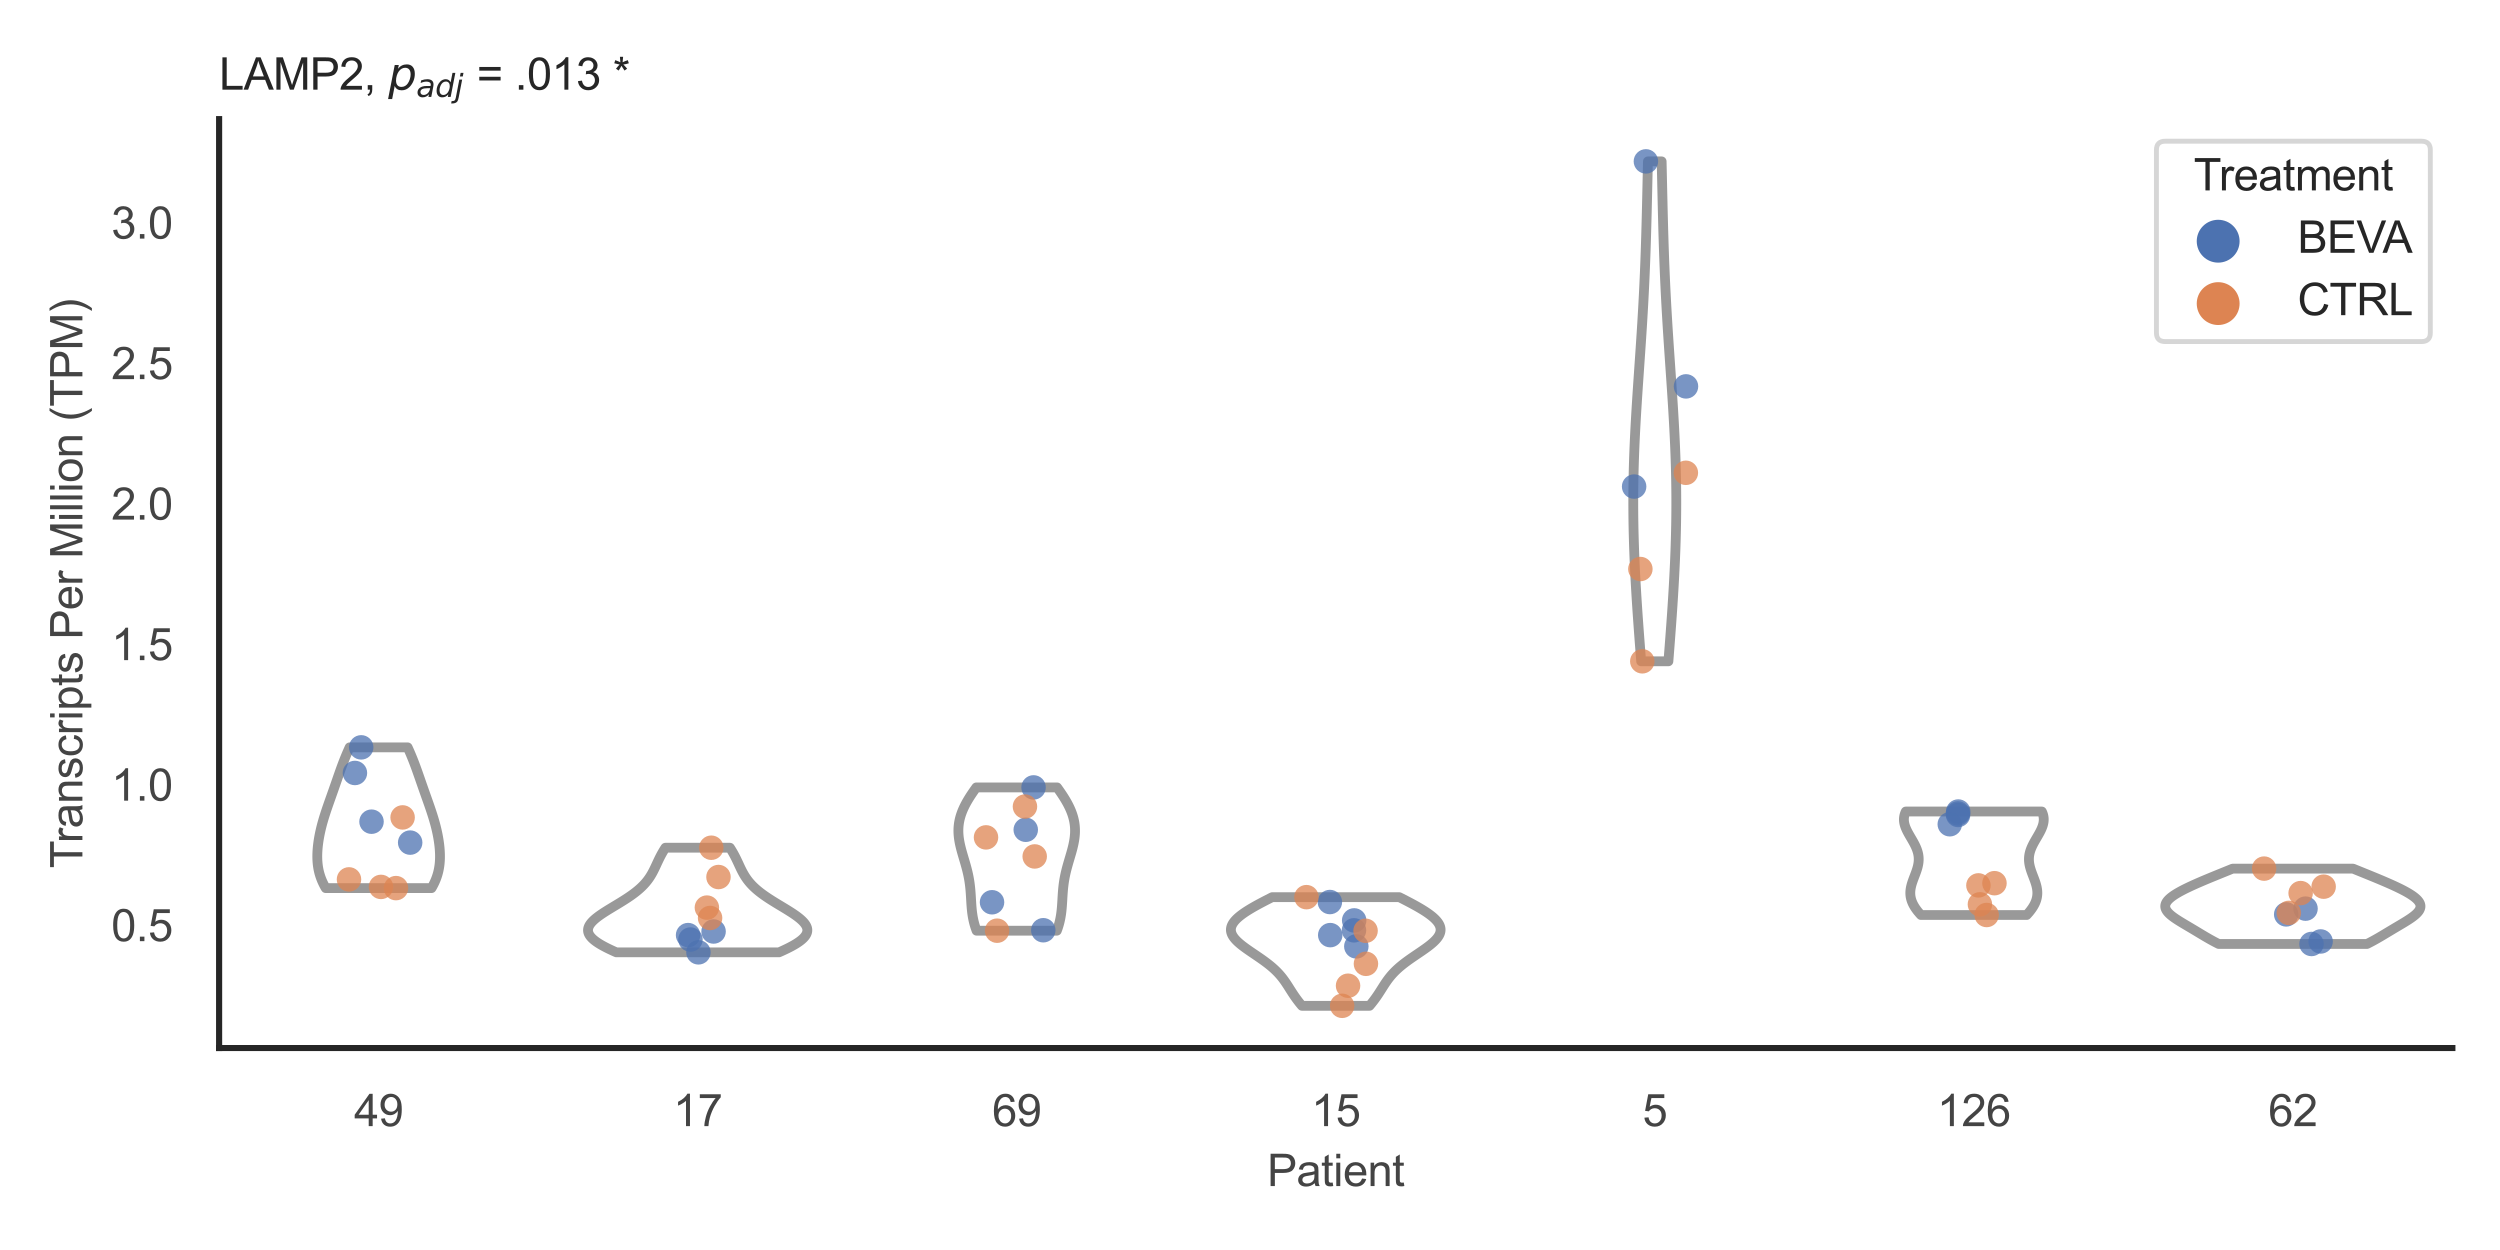 <?xml version="1.0" encoding="utf-8" standalone="no"?>
<!DOCTYPE svg PUBLIC "-//W3C//DTD SVG 1.1//EN"
  "http://www.w3.org/Graphics/SVG/1.1/DTD/svg11.dtd">
<svg xmlns:xlink="http://www.w3.org/1999/xlink" width="510.236pt" height="255.118pt" viewBox="0 0 510.236 255.118" xmlns="http://www.w3.org/2000/svg" version="1.1">
 <defs>
  <style type="text/css">*{stroke-linejoin: round; stroke-linecap: butt}</style>
 </defs>
 <g id="figure_1">
  <g id="patch_1">
   <path d="M 0 255.118 
L 510.236 255.118 
L 510.236 0 
L 0 0 
z
" style="fill: #ffffff"/>
  </g>
  <g id="axes_1">
   <g id="patch_2">
    <path d="M 44.72 213.898 
L 500.516 213.898 
L 500.516 24.32 
L 44.72 24.32 
z
" style="fill: #ffffff"/>
   </g>
   <g id="matplotlib.axis_1">
    <g id="xtick_1">
     <g id="text_1">
      <!-- 49 -->
      <g style="fill: #444444" transform="translate(72.272 229.84)scale(0.09 -0.09)">
       <defs>
        <path id="ArialMT-34" d="M 2069 0 
L 2069 1097 
L 81 1097 
L 81 1613 
L 2172 4581 
L 2631 4581 
L 2631 1613 
L 3250 1613 
L 3250 1097 
L 2631 1097 
L 2631 0 
L 2069 0 
z
M 2069 1613 
L 2069 3678 
L 634 1613 
L 2069 1613 
z
" transform="scale(0.016)"/>
        <path id="ArialMT-39" d="M 350 1059 
L 891 1109 
Q 959 728 1153 556 
Q 1347 384 1650 384 
Q 1909 384 2104 503 
Q 2300 622 2425 820 
Q 2550 1019 2634 1356 
Q 2719 1694 2719 2044 
Q 2719 2081 2716 2156 
Q 2547 1888 2255 1720 
Q 1963 1553 1622 1553 
Q 1053 1553 659 1965 
Q 266 2378 266 3053 
Q 266 3750 677 4175 
Q 1088 4600 1706 4600 
Q 2153 4600 2523 4359 
Q 2894 4119 3086 3673 
Q 3278 3228 3278 2384 
Q 3278 1506 3087 986 
Q 2897 466 2520 194 
Q 2144 -78 1638 -78 
Q 1100 -78 759 220 
Q 419 519 350 1059 
z
M 2653 3081 
Q 2653 3566 2395 3850 
Q 2138 4134 1775 4134 
Q 1400 4134 1122 3828 
Q 844 3522 844 3034 
Q 844 2597 1108 2323 
Q 1372 2050 1759 2050 
Q 2150 2050 2401 2323 
Q 2653 2597 2653 3081 
z
" transform="scale(0.016)"/>
       </defs>
       <use xlink:href="#ArialMT-34"/>
       <use xlink:href="#ArialMT-39" x="55.615"/>
      </g>
     </g>
    </g>
    <g id="xtick_2">
     <g id="text_2">
      <!-- 17 -->
      <g style="fill: #444444" transform="translate(137.386 229.84)scale(0.09 -0.09)">
       <defs>
        <path id="ArialMT-31" d="M 2384 0 
L 1822 0 
L 1822 3584 
Q 1619 3391 1289 3197 
Q 959 3003 697 2906 
L 697 3450 
Q 1169 3672 1522 3987 
Q 1875 4303 2022 4600 
L 2384 4600 
L 2384 0 
z
" transform="scale(0.016)"/>
        <path id="ArialMT-37" d="M 303 3981 
L 303 4522 
L 3269 4522 
L 3269 4084 
Q 2831 3619 2401 2847 
Q 1972 2075 1738 1259 
Q 1569 684 1522 0 
L 944 0 
Q 953 541 1156 1306 
Q 1359 2072 1739 2783 
Q 2119 3494 2547 3981 
L 303 3981 
z
" transform="scale(0.016)"/>
       </defs>
       <use xlink:href="#ArialMT-31"/>
       <use xlink:href="#ArialMT-37" x="55.615"/>
      </g>
     </g>
    </g>
    <g id="xtick_3">
     <g id="text_3">
      <!-- 69 -->
      <g style="fill: #444444" transform="translate(202.5 229.84)scale(0.09 -0.09)">
       <defs>
        <path id="ArialMT-36" d="M 3184 3459 
L 2625 3416 
Q 2550 3747 2413 3897 
Q 2184 4138 1850 4138 
Q 1581 4138 1378 3988 
Q 1113 3794 959 3422 
Q 806 3050 800 2363 
Q 1003 2672 1297 2822 
Q 1591 2972 1913 2972 
Q 2475 2972 2870 2558 
Q 3266 2144 3266 1488 
Q 3266 1056 3080 686 
Q 2894 316 2569 119 
Q 2244 -78 1831 -78 
Q 1128 -78 684 439 
Q 241 956 241 2144 
Q 241 3472 731 4075 
Q 1159 4600 1884 4600 
Q 2425 4600 2770 4297 
Q 3116 3994 3184 3459 
z
M 888 1484 
Q 888 1194 1011 928 
Q 1134 663 1356 523 
Q 1578 384 1822 384 
Q 2178 384 2434 671 
Q 2691 959 2691 1453 
Q 2691 1928 2437 2201 
Q 2184 2475 1800 2475 
Q 1419 2475 1153 2201 
Q 888 1928 888 1484 
z
" transform="scale(0.016)"/>
       </defs>
       <use xlink:href="#ArialMT-36"/>
       <use xlink:href="#ArialMT-39" x="55.615"/>
      </g>
     </g>
    </g>
    <g id="xtick_4">
     <g id="text_4">
      <!-- 15 -->
      <g style="fill: #444444" transform="translate(267.613 229.84)scale(0.09 -0.09)">
       <defs>
        <path id="ArialMT-35" d="M 266 1200 
L 856 1250 
Q 922 819 1161 601 
Q 1400 384 1738 384 
Q 2144 384 2425 690 
Q 2706 997 2706 1503 
Q 2706 1984 2436 2262 
Q 2166 2541 1728 2541 
Q 1456 2541 1237 2417 
Q 1019 2294 894 2097 
L 366 2166 
L 809 4519 
L 3088 4519 
L 3088 3981 
L 1259 3981 
L 1013 2750 
Q 1425 3038 1878 3038 
Q 2478 3038 2890 2622 
Q 3303 2206 3303 1553 
Q 3303 931 2941 478 
Q 2500 -78 1738 -78 
Q 1113 -78 717 272 
Q 322 622 266 1200 
z
" transform="scale(0.016)"/>
       </defs>
       <use xlink:href="#ArialMT-31"/>
       <use xlink:href="#ArialMT-35" x="55.615"/>
      </g>
     </g>
    </g>
    <g id="xtick_5">
     <g id="text_5">
      <!-- 5 -->
      <g style="fill: #444444" transform="translate(335.229 229.84)scale(0.09 -0.09)">
       <use xlink:href="#ArialMT-35"/>
      </g>
     </g>
    </g>
    <g id="xtick_6">
     <g id="text_6">
      <!-- 126 -->
      <g style="fill: #444444" transform="translate(395.338 229.84)scale(0.09 -0.09)">
       <defs>
        <path id="ArialMT-32" d="M 3222 541 
L 3222 0 
L 194 0 
Q 188 203 259 391 
Q 375 700 629 1000 
Q 884 1300 1366 1694 
Q 2113 2306 2375 2664 
Q 2638 3022 2638 3341 
Q 2638 3675 2398 3904 
Q 2159 4134 1775 4134 
Q 1369 4134 1125 3890 
Q 881 3647 878 3216 
L 300 3275 
Q 359 3922 746 4261 
Q 1134 4600 1788 4600 
Q 2447 4600 2831 4234 
Q 3216 3869 3216 3328 
Q 3216 3053 3103 2787 
Q 2991 2522 2730 2228 
Q 2469 1934 1863 1422 
Q 1356 997 1212 845 
Q 1069 694 975 541 
L 3222 541 
z
" transform="scale(0.016)"/>
       </defs>
       <use xlink:href="#ArialMT-31"/>
       <use xlink:href="#ArialMT-32" x="55.615"/>
       <use xlink:href="#ArialMT-36" x="111.23"/>
      </g>
     </g>
    </g>
    <g id="xtick_7">
     <g id="text_7">
      <!-- 62 -->
      <g style="fill: #444444" transform="translate(462.955 229.84)scale(0.09 -0.09)">
       <use xlink:href="#ArialMT-36"/>
       <use xlink:href="#ArialMT-32" x="55.615"/>
      </g>
     </g>
    </g>
    <g id="text_8">
     <!-- Patient -->
     <g style="fill: #444444" transform="translate(258.609 242.071)scale(0.09 -0.09)">
      <defs>
       <path id="ArialMT-50" d="M 494 0 
L 494 4581 
L 2222 4581 
Q 2678 4581 2919 4538 
Q 3256 4481 3484 4323 
Q 3713 4166 3852 3881 
Q 3991 3597 3991 3256 
Q 3991 2672 3619 2267 
Q 3247 1863 2275 1863 
L 1100 1863 
L 1100 0 
L 494 0 
z
M 1100 2403 
L 2284 2403 
Q 2872 2403 3119 2622 
Q 3366 2841 3366 3238 
Q 3366 3525 3220 3729 
Q 3075 3934 2838 4000 
Q 2684 4041 2272 4041 
L 1100 4041 
L 1100 2403 
z
" transform="scale(0.016)"/>
       <path id="ArialMT-61" d="M 2588 409 
Q 2275 144 1986 34 
Q 1697 -75 1366 -75 
Q 819 -75 525 192 
Q 231 459 231 875 
Q 231 1119 342 1320 
Q 453 1522 633 1644 
Q 813 1766 1038 1828 
Q 1203 1872 1538 1913 
Q 2219 1994 2541 2106 
Q 2544 2222 2544 2253 
Q 2544 2597 2384 2738 
Q 2169 2928 1744 2928 
Q 1347 2928 1158 2789 
Q 969 2650 878 2297 
L 328 2372 
Q 403 2725 575 2942 
Q 747 3159 1072 3276 
Q 1397 3394 1825 3394 
Q 2250 3394 2515 3294 
Q 2781 3194 2906 3042 
Q 3031 2891 3081 2659 
Q 3109 2516 3109 2141 
L 3109 1391 
Q 3109 606 3145 398 
Q 3181 191 3288 0 
L 2700 0 
Q 2613 175 2588 409 
z
M 2541 1666 
Q 2234 1541 1622 1453 
Q 1275 1403 1131 1340 
Q 988 1278 909 1158 
Q 831 1038 831 891 
Q 831 666 1001 516 
Q 1172 366 1500 366 
Q 1825 366 2078 508 
Q 2331 650 2450 897 
Q 2541 1088 2541 1459 
L 2541 1666 
z
" transform="scale(0.016)"/>
       <path id="ArialMT-74" d="M 1650 503 
L 1731 6 
Q 1494 -44 1306 -44 
Q 1000 -44 831 53 
Q 663 150 594 308 
Q 525 466 525 972 
L 525 2881 
L 113 2881 
L 113 3319 
L 525 3319 
L 525 4141 
L 1084 4478 
L 1084 3319 
L 1650 3319 
L 1650 2881 
L 1084 2881 
L 1084 941 
Q 1084 700 1114 631 
Q 1144 563 1211 522 
Q 1278 481 1403 481 
Q 1497 481 1650 503 
z
" transform="scale(0.016)"/>
       <path id="ArialMT-69" d="M 425 3934 
L 425 4581 
L 988 4581 
L 988 3934 
L 425 3934 
z
M 425 0 
L 425 3319 
L 988 3319 
L 988 0 
L 425 0 
z
" transform="scale(0.016)"/>
       <path id="ArialMT-65" d="M 2694 1069 
L 3275 997 
Q 3138 488 2766 206 
Q 2394 -75 1816 -75 
Q 1088 -75 661 373 
Q 234 822 234 1631 
Q 234 2469 665 2931 
Q 1097 3394 1784 3394 
Q 2450 3394 2872 2941 
Q 3294 2488 3294 1666 
Q 3294 1616 3291 1516 
L 816 1516 
Q 847 969 1125 678 
Q 1403 388 1819 388 
Q 2128 388 2347 550 
Q 2566 713 2694 1069 
z
M 847 1978 
L 2700 1978 
Q 2663 2397 2488 2606 
Q 2219 2931 1791 2931 
Q 1403 2931 1139 2672 
Q 875 2413 847 1978 
z
" transform="scale(0.016)"/>
       <path id="ArialMT-6e" d="M 422 0 
L 422 3319 
L 928 3319 
L 928 2847 
Q 1294 3394 1984 3394 
Q 2284 3394 2536 3286 
Q 2788 3178 2913 3003 
Q 3038 2828 3088 2588 
Q 3119 2431 3119 2041 
L 3119 0 
L 2556 0 
L 2556 2019 
Q 2556 2363 2490 2533 
Q 2425 2703 2258 2804 
Q 2091 2906 1866 2906 
Q 1506 2906 1245 2678 
Q 984 2450 984 1813 
L 984 0 
L 422 0 
z
" transform="scale(0.016)"/>
      </defs>
      <use xlink:href="#ArialMT-50"/>
      <use xlink:href="#ArialMT-61" x="66.699"/>
      <use xlink:href="#ArialMT-74" x="122.314"/>
      <use xlink:href="#ArialMT-69" x="150.098"/>
      <use xlink:href="#ArialMT-65" x="172.314"/>
      <use xlink:href="#ArialMT-6e" x="227.93"/>
      <use xlink:href="#ArialMT-74" x="283.545"/>
     </g>
    </g>
   </g>
   <g id="matplotlib.axis_2">
    <g id="ytick_1">
     <g id="text_9">
      <!-- 0.5 -->
      <g style="fill: #444444" transform="translate(22.71 192.086)scale(0.09 -0.09)">
       <defs>
        <path id="ArialMT-30" d="M 266 2259 
Q 266 3072 433 3567 
Q 600 4063 929 4331 
Q 1259 4600 1759 4600 
Q 2128 4600 2406 4451 
Q 2684 4303 2865 4023 
Q 3047 3744 3150 3342 
Q 3253 2941 3253 2259 
Q 3253 1453 3087 958 
Q 2922 463 2592 192 
Q 2263 -78 1759 -78 
Q 1097 -78 719 397 
Q 266 969 266 2259 
z
M 844 2259 
Q 844 1131 1108 757 
Q 1372 384 1759 384 
Q 2147 384 2411 759 
Q 2675 1134 2675 2259 
Q 2675 3391 2411 3762 
Q 2147 4134 1753 4134 
Q 1366 4134 1134 3806 
Q 844 3388 844 2259 
z
" transform="scale(0.016)"/>
        <path id="ArialMT-2e" d="M 581 0 
L 581 641 
L 1222 641 
L 1222 0 
L 581 0 
z
" transform="scale(0.016)"/>
       </defs>
       <use xlink:href="#ArialMT-30"/>
       <use xlink:href="#ArialMT-2e" x="55.615"/>
       <use xlink:href="#ArialMT-35" x="83.398"/>
      </g>
     </g>
    </g>
    <g id="ytick_2">
     <g id="text_10">
      <!-- 1.0 -->
      <g style="fill: #444444" transform="translate(22.71 163.409)scale(0.09 -0.09)">
       <use xlink:href="#ArialMT-31"/>
       <use xlink:href="#ArialMT-2e" x="55.615"/>
       <use xlink:href="#ArialMT-30" x="83.398"/>
      </g>
     </g>
    </g>
    <g id="ytick_3">
     <g id="text_11">
      <!-- 1.5 -->
      <g style="fill: #444444" transform="translate(22.71 134.731)scale(0.09 -0.09)">
       <use xlink:href="#ArialMT-31"/>
       <use xlink:href="#ArialMT-2e" x="55.615"/>
       <use xlink:href="#ArialMT-35" x="83.398"/>
      </g>
     </g>
    </g>
    <g id="ytick_4">
     <g id="text_12">
      <!-- 2.0 -->
      <g style="fill: #444444" transform="translate(22.71 106.054)scale(0.09 -0.09)">
       <use xlink:href="#ArialMT-32"/>
       <use xlink:href="#ArialMT-2e" x="55.615"/>
       <use xlink:href="#ArialMT-30" x="83.398"/>
      </g>
     </g>
    </g>
    <g id="ytick_5">
     <g id="text_13">
      <!-- 2.5 -->
      <g style="fill: #444444" transform="translate(22.71 77.376)scale(0.09 -0.09)">
       <use xlink:href="#ArialMT-32"/>
       <use xlink:href="#ArialMT-2e" x="55.615"/>
       <use xlink:href="#ArialMT-35" x="83.398"/>
      </g>
     </g>
    </g>
    <g id="ytick_6">
     <g id="text_14">
      <!-- 3.0 -->
      <g style="fill: #444444" transform="translate(22.71 48.699)scale(0.09 -0.09)">
       <defs>
        <path id="ArialMT-33" d="M 269 1209 
L 831 1284 
Q 928 806 1161 595 
Q 1394 384 1728 384 
Q 2125 384 2398 659 
Q 2672 934 2672 1341 
Q 2672 1728 2419 1979 
Q 2166 2231 1775 2231 
Q 1616 2231 1378 2169 
L 1441 2663 
Q 1497 2656 1531 2656 
Q 1891 2656 2178 2843 
Q 2466 3031 2466 3422 
Q 2466 3731 2256 3934 
Q 2047 4138 1716 4138 
Q 1388 4138 1169 3931 
Q 950 3725 888 3313 
L 325 3413 
Q 428 3978 793 4289 
Q 1159 4600 1703 4600 
Q 2078 4600 2393 4439 
Q 2709 4278 2876 4000 
Q 3044 3722 3044 3409 
Q 3044 3113 2884 2869 
Q 2725 2625 2413 2481 
Q 2819 2388 3044 2092 
Q 3269 1797 3269 1353 
Q 3269 753 2831 336 
Q 2394 -81 1725 -81 
Q 1122 -81 723 278 
Q 325 638 269 1209 
z
" transform="scale(0.016)"/>
       </defs>
       <use xlink:href="#ArialMT-33"/>
       <use xlink:href="#ArialMT-2e" x="55.615"/>
       <use xlink:href="#ArialMT-30" x="83.398"/>
      </g>
     </g>
    </g>
    <g id="text_15">
     <!-- Transcripts Per Million (TPM) -->
     <g style="fill: #444444" transform="translate(16.816 177.194)rotate(-90)scale(0.09 -0.09)">
      <defs>
       <path id="ArialMT-54" d="M 1659 0 
L 1659 4041 
L 150 4041 
L 150 4581 
L 3781 4581 
L 3781 4041 
L 2266 4041 
L 2266 0 
L 1659 0 
z
" transform="scale(0.016)"/>
       <path id="ArialMT-72" d="M 416 0 
L 416 3319 
L 922 3319 
L 922 2816 
Q 1116 3169 1280 3281 
Q 1444 3394 1641 3394 
Q 1925 3394 2219 3213 
L 2025 2691 
Q 1819 2813 1613 2813 
Q 1428 2813 1281 2702 
Q 1134 2591 1072 2394 
Q 978 2094 978 1738 
L 978 0 
L 416 0 
z
" transform="scale(0.016)"/>
       <path id="ArialMT-73" d="M 197 991 
L 753 1078 
Q 800 744 1014 566 
Q 1228 388 1613 388 
Q 2000 388 2187 545 
Q 2375 703 2375 916 
Q 2375 1106 2209 1216 
Q 2094 1291 1634 1406 
Q 1016 1563 777 1677 
Q 538 1791 414 1992 
Q 291 2194 291 2438 
Q 291 2659 392 2848 
Q 494 3038 669 3163 
Q 800 3259 1026 3326 
Q 1253 3394 1513 3394 
Q 1903 3394 2198 3281 
Q 2494 3169 2634 2976 
Q 2775 2784 2828 2463 
L 2278 2388 
Q 2241 2644 2061 2787 
Q 1881 2931 1553 2931 
Q 1166 2931 1000 2803 
Q 834 2675 834 2503 
Q 834 2394 903 2306 
Q 972 2216 1119 2156 
Q 1203 2125 1616 2013 
Q 2213 1853 2448 1751 
Q 2684 1650 2818 1456 
Q 2953 1263 2953 975 
Q 2953 694 2789 445 
Q 2625 197 2315 61 
Q 2006 -75 1616 -75 
Q 969 -75 630 194 
Q 291 463 197 991 
z
" transform="scale(0.016)"/>
       <path id="ArialMT-63" d="M 2588 1216 
L 3141 1144 
Q 3050 572 2676 248 
Q 2303 -75 1759 -75 
Q 1078 -75 664 370 
Q 250 816 250 1647 
Q 250 2184 428 2587 
Q 606 2991 970 3192 
Q 1334 3394 1763 3394 
Q 2303 3394 2647 3120 
Q 2991 2847 3088 2344 
L 2541 2259 
Q 2463 2594 2264 2762 
Q 2066 2931 1784 2931 
Q 1359 2931 1093 2626 
Q 828 2322 828 1663 
Q 828 994 1084 691 
Q 1341 388 1753 388 
Q 2084 388 2306 591 
Q 2528 794 2588 1216 
z
" transform="scale(0.016)"/>
       <path id="ArialMT-70" d="M 422 -1272 
L 422 3319 
L 934 3319 
L 934 2888 
Q 1116 3141 1344 3267 
Q 1572 3394 1897 3394 
Q 2322 3394 2647 3175 
Q 2972 2956 3137 2557 
Q 3303 2159 3303 1684 
Q 3303 1175 3120 767 
Q 2938 359 2589 142 
Q 2241 -75 1856 -75 
Q 1575 -75 1351 44 
Q 1128 163 984 344 
L 984 -1272 
L 422 -1272 
z
M 931 1641 
Q 931 1000 1190 694 
Q 1450 388 1819 388 
Q 2194 388 2461 705 
Q 2728 1022 2728 1688 
Q 2728 2322 2467 2637 
Q 2206 2953 1844 2953 
Q 1484 2953 1207 2617 
Q 931 2281 931 1641 
z
" transform="scale(0.016)"/>
       <path id="ArialMT-20" transform="scale(0.016)"/>
       <path id="ArialMT-4d" d="M 475 0 
L 475 4581 
L 1388 4581 
L 2472 1338 
Q 2622 884 2691 659 
Q 2769 909 2934 1394 
L 4031 4581 
L 4847 4581 
L 4847 0 
L 4263 0 
L 4263 3834 
L 2931 0 
L 2384 0 
L 1059 3900 
L 1059 0 
L 475 0 
z
" transform="scale(0.016)"/>
       <path id="ArialMT-6c" d="M 409 0 
L 409 4581 
L 972 4581 
L 972 0 
L 409 0 
z
" transform="scale(0.016)"/>
       <path id="ArialMT-6f" d="M 213 1659 
Q 213 2581 725 3025 
Q 1153 3394 1769 3394 
Q 2453 3394 2887 2945 
Q 3322 2497 3322 1706 
Q 3322 1066 3130 698 
Q 2938 331 2570 128 
Q 2203 -75 1769 -75 
Q 1072 -75 642 372 
Q 213 819 213 1659 
z
M 791 1659 
Q 791 1022 1069 705 
Q 1347 388 1769 388 
Q 2188 388 2466 706 
Q 2744 1025 2744 1678 
Q 2744 2294 2464 2611 
Q 2184 2928 1769 2928 
Q 1347 2928 1069 2612 
Q 791 2297 791 1659 
z
" transform="scale(0.016)"/>
       <path id="ArialMT-28" d="M 1497 -1347 
Q 1031 -759 709 28 
Q 388 816 388 1659 
Q 388 2403 628 3084 
Q 909 3875 1497 4659 
L 1900 4659 
Q 1522 4009 1400 3731 
Q 1209 3300 1100 2831 
Q 966 2247 966 1656 
Q 966 153 1900 -1347 
L 1497 -1347 
z
" transform="scale(0.016)"/>
       <path id="ArialMT-29" d="M 791 -1347 
L 388 -1347 
Q 1322 153 1322 1656 
Q 1322 2244 1188 2822 
Q 1081 3291 891 3722 
Q 769 4003 388 4659 
L 791 4659 
Q 1378 3875 1659 3084 
Q 1900 2403 1900 1659 
Q 1900 816 1576 28 
Q 1253 -759 791 -1347 
z
" transform="scale(0.016)"/>
      </defs>
      <use xlink:href="#ArialMT-54"/>
      <use xlink:href="#ArialMT-72" x="57.334"/>
      <use xlink:href="#ArialMT-61" x="90.635"/>
      <use xlink:href="#ArialMT-6e" x="146.25"/>
      <use xlink:href="#ArialMT-73" x="201.865"/>
      <use xlink:href="#ArialMT-63" x="251.865"/>
      <use xlink:href="#ArialMT-72" x="301.865"/>
      <use xlink:href="#ArialMT-69" x="335.166"/>
      <use xlink:href="#ArialMT-70" x="357.383"/>
      <use xlink:href="#ArialMT-74" x="412.998"/>
      <use xlink:href="#ArialMT-73" x="440.781"/>
      <use xlink:href="#ArialMT-20" x="490.781"/>
      <use xlink:href="#ArialMT-50" x="518.564"/>
      <use xlink:href="#ArialMT-65" x="585.264"/>
      <use xlink:href="#ArialMT-72" x="640.879"/>
      <use xlink:href="#ArialMT-20" x="674.18"/>
      <use xlink:href="#ArialMT-4d" x="701.963"/>
      <use xlink:href="#ArialMT-69" x="785.264"/>
      <use xlink:href="#ArialMT-6c" x="807.48"/>
      <use xlink:href="#ArialMT-6c" x="829.697"/>
      <use xlink:href="#ArialMT-69" x="851.914"/>
      <use xlink:href="#ArialMT-6f" x="874.131"/>
      <use xlink:href="#ArialMT-6e" x="929.746"/>
      <use xlink:href="#ArialMT-20" x="985.361"/>
      <use xlink:href="#ArialMT-28" x="1013.145"/>
      <use xlink:href="#ArialMT-54" x="1046.445"/>
      <use xlink:href="#ArialMT-50" x="1107.529"/>
      <use xlink:href="#ArialMT-4d" x="1174.229"/>
      <use xlink:href="#ArialMT-29" x="1257.529"/>
     </g>
    </g>
   </g>
   <g id="PolyCollection_1">
    <defs>
     <path id="m7325325df6" d="M 88.075 -73.859 
L 66.479 -73.859 
L 66.314 -74.149 
L 66.158 -74.439 
L 66.01 -74.729 
L 65.871 -75.02 
L 65.741 -75.31 
L 65.62 -75.6 
L 65.508 -75.89 
L 65.404 -76.18 
L 65.309 -76.471 
L 65.222 -76.761 
L 65.143 -77.051 
L 65.073 -77.341 
L 65.01 -77.631 
L 64.955 -77.921 
L 64.908 -78.212 
L 64.867 -78.502 
L 64.833 -78.792 
L 64.806 -79.082 
L 64.785 -79.372 
L 64.769 -79.663 
L 64.76 -79.953 
L 64.755 -80.243 
L 64.756 -80.533 
L 64.762 -80.823 
L 64.773 -81.113 
L 64.788 -81.404 
L 64.807 -81.694 
L 64.83 -81.984 
L 64.857 -82.274 
L 64.888 -82.564 
L 64.923 -82.854 
L 64.961 -83.145 
L 65.002 -83.435 
L 65.047 -83.725 
L 65.095 -84.015 
L 65.147 -84.305 
L 65.201 -84.596 
L 65.258 -84.886 
L 65.318 -85.176 
L 65.382 -85.466 
L 65.448 -85.756 
L 65.516 -86.046 
L 65.588 -86.337 
L 65.662 -86.627 
L 65.739 -86.917 
L 65.818 -87.207 
L 65.9 -87.497 
L 65.984 -87.787 
L 66.071 -88.078 
L 66.159 -88.368 
L 66.25 -88.658 
L 66.342 -88.948 
L 66.436 -89.238 
L 66.531 -89.529 
L 66.628 -89.819 
L 66.727 -90.109 
L 66.826 -90.399 
L 66.926 -90.689 
L 67.027 -90.979 
L 67.129 -91.27 
L 67.231 -91.56 
L 67.334 -91.85 
L 67.437 -92.14 
L 67.54 -92.43 
L 67.643 -92.721 
L 67.746 -93.011 
L 67.849 -93.301 
L 67.951 -93.591 
L 68.054 -93.881 
L 68.156 -94.171 
L 68.258 -94.462 
L 68.359 -94.752 
L 68.46 -95.042 
L 68.561 -95.332 
L 68.662 -95.622 
L 68.763 -95.912 
L 68.864 -96.203 
L 68.965 -96.493 
L 69.067 -96.783 
L 69.168 -97.073 
L 69.271 -97.363 
L 69.374 -97.654 
L 69.477 -97.944 
L 69.582 -98.234 
L 69.688 -98.524 
L 69.795 -98.814 
L 69.904 -99.104 
L 70.014 -99.395 
L 70.126 -99.685 
L 70.24 -99.975 
L 70.355 -100.265 
L 70.473 -100.555 
L 70.592 -100.846 
L 70.714 -101.136 
L 70.838 -101.426 
L 70.964 -101.716 
L 71.092 -102.006 
L 71.222 -102.296 
L 71.355 -102.587 
L 83.199 -102.587 
L 83.199 -102.587 
L 83.331 -102.296 
L 83.462 -102.006 
L 83.59 -101.716 
L 83.716 -101.426 
L 83.84 -101.136 
L 83.961 -100.846 
L 84.081 -100.555 
L 84.199 -100.265 
L 84.314 -99.975 
L 84.428 -99.685 
L 84.54 -99.395 
L 84.65 -99.104 
L 84.759 -98.814 
L 84.866 -98.524 
L 84.972 -98.234 
L 85.076 -97.944 
L 85.18 -97.654 
L 85.283 -97.363 
L 85.385 -97.073 
L 85.487 -96.783 
L 85.589 -96.493 
L 85.69 -96.203 
L 85.791 -95.912 
L 85.891 -95.622 
L 85.992 -95.332 
L 86.093 -95.042 
L 86.195 -94.752 
L 86.296 -94.462 
L 86.398 -94.171 
L 86.5 -93.881 
L 86.602 -93.591 
L 86.705 -93.301 
L 86.808 -93.011 
L 86.911 -92.721 
L 87.014 -92.43 
L 87.117 -92.14 
L 87.22 -91.85 
L 87.322 -91.56 
L 87.425 -91.27 
L 87.526 -90.979 
L 87.628 -90.689 
L 87.728 -90.399 
L 87.827 -90.109 
L 87.925 -89.819 
L 88.022 -89.529 
L 88.118 -89.238 
L 88.212 -88.948 
L 88.304 -88.658 
L 88.395 -88.368 
L 88.483 -88.078 
L 88.569 -87.787 
L 88.653 -87.497 
L 88.735 -87.207 
L 88.815 -86.917 
L 88.891 -86.627 
L 88.966 -86.337 
L 89.037 -86.046 
L 89.106 -85.756 
L 89.172 -85.466 
L 89.235 -85.176 
L 89.296 -84.886 
L 89.353 -84.596 
L 89.407 -84.305 
L 89.458 -84.015 
L 89.506 -83.725 
L 89.551 -83.435 
L 89.593 -83.145 
L 89.631 -82.854 
L 89.665 -82.564 
L 89.696 -82.274 
L 89.724 -81.984 
L 89.747 -81.694 
L 89.766 -81.404 
L 89.781 -81.113 
L 89.792 -80.823 
L 89.797 -80.533 
L 89.798 -80.243 
L 89.794 -79.953 
L 89.784 -79.663 
L 89.769 -79.372 
L 89.748 -79.082 
L 89.721 -78.792 
L 89.687 -78.502 
L 89.646 -78.212 
L 89.598 -77.921 
L 89.543 -77.631 
L 89.481 -77.341 
L 89.41 -77.051 
L 89.332 -76.761 
L 89.245 -76.471 
L 89.15 -76.18 
L 89.046 -75.89 
L 88.934 -75.6 
L 88.813 -75.31 
L 88.683 -75.02 
L 88.544 -74.729 
L 88.396 -74.439 
L 88.24 -74.149 
L 88.075 -73.859 
z
" style="stroke: #999999; stroke-width: 2"/>
    </defs>
    <g clip-path="url(#p57d2250366)">
     <use xlink:href="#m7325325df6" x="0" y="255.118" style="fill: #ffffff; stroke: #999999; stroke-width: 2"/>
    </g>
   </g>
   <g id="PolyCollection_2">
    <defs>
     <path id="md9768e57f4" d="M 158.994 -60.752 
L 125.787 -60.752 
L 125.304 -60.967 
L 124.833 -61.183 
L 124.377 -61.399 
L 123.936 -61.614 
L 123.513 -61.83 
L 123.109 -62.046 
L 122.724 -62.261 
L 122.361 -62.477 
L 122.021 -62.693 
L 121.705 -62.908 
L 121.413 -63.124 
L 121.147 -63.34 
L 120.908 -63.555 
L 120.696 -63.771 
L 120.512 -63.987 
L 120.357 -64.202 
L 120.23 -64.418 
L 120.131 -64.634 
L 120.062 -64.849 
L 120.021 -65.065 
L 120.008 -65.281 
L 120.024 -65.496 
L 120.067 -65.712 
L 120.137 -65.928 
L 120.233 -66.143 
L 120.354 -66.359 
L 120.5 -66.575 
L 120.669 -66.79 
L 120.861 -67.006 
L 121.073 -67.222 
L 121.305 -67.437 
L 121.556 -67.653 
L 121.823 -67.868 
L 122.106 -68.084 
L 122.404 -68.3 
L 122.714 -68.515 
L 123.034 -68.731 
L 123.365 -68.947 
L 123.704 -69.162 
L 124.049 -69.378 
L 124.4 -69.594 
L 124.754 -69.809 
L 125.111 -70.025 
L 125.468 -70.241 
L 125.826 -70.456 
L 126.182 -70.672 
L 126.535 -70.888 
L 126.884 -71.103 
L 127.229 -71.319 
L 127.569 -71.535 
L 127.901 -71.75 
L 128.227 -71.966 
L 128.544 -72.182 
L 128.853 -72.397 
L 129.152 -72.613 
L 129.443 -72.829 
L 129.723 -73.044 
L 129.993 -73.26 
L 130.253 -73.476 
L 130.502 -73.691 
L 130.741 -73.907 
L 130.97 -74.123 
L 131.188 -74.338 
L 131.396 -74.554 
L 131.594 -74.77 
L 131.783 -74.985 
L 131.962 -75.201 
L 132.133 -75.417 
L 132.295 -75.632 
L 132.449 -75.848 
L 132.595 -76.064 
L 132.735 -76.279 
L 132.867 -76.495 
L 132.995 -76.71 
L 133.116 -76.926 
L 133.233 -77.142 
L 133.346 -77.357 
L 133.455 -77.573 
L 133.562 -77.789 
L 133.666 -78.004 
L 133.768 -78.22 
L 133.869 -78.436 
L 133.969 -78.651 
L 134.069 -78.867 
L 134.169 -79.083 
L 134.27 -79.298 
L 134.372 -79.514 
L 134.476 -79.73 
L 134.581 -79.945 
L 134.689 -80.161 
L 134.8 -80.377 
L 134.914 -80.592 
L 135.031 -80.808 
L 135.151 -81.024 
L 135.275 -81.239 
L 135.402 -81.455 
L 135.533 -81.671 
L 135.668 -81.886 
L 135.807 -82.102 
L 148.975 -82.102 
L 148.975 -82.102 
L 149.113 -81.886 
L 149.248 -81.671 
L 149.379 -81.455 
L 149.507 -81.239 
L 149.63 -81.024 
L 149.751 -80.808 
L 149.867 -80.592 
L 149.981 -80.377 
L 150.092 -80.161 
L 150.2 -79.945 
L 150.306 -79.73 
L 150.409 -79.514 
L 150.511 -79.298 
L 150.612 -79.083 
L 150.713 -78.867 
L 150.812 -78.651 
L 150.913 -78.436 
L 151.013 -78.22 
L 151.115 -78.004 
L 151.219 -77.789 
L 151.326 -77.573 
L 151.435 -77.357 
L 151.548 -77.142 
L 151.665 -76.926 
L 151.787 -76.71 
L 151.914 -76.495 
L 152.047 -76.279 
L 152.186 -76.064 
L 152.333 -75.848 
L 152.486 -75.632 
L 152.648 -75.417 
L 152.819 -75.201 
L 152.998 -74.985 
L 153.187 -74.77 
L 153.385 -74.554 
L 153.593 -74.338 
L 153.811 -74.123 
L 154.04 -73.907 
L 154.279 -73.691 
L 154.528 -73.476 
L 154.788 -73.26 
L 155.058 -73.044 
L 155.339 -72.829 
L 155.629 -72.613 
L 155.929 -72.397 
L 156.237 -72.182 
L 156.555 -71.966 
L 156.88 -71.75 
L 157.213 -71.535 
L 157.552 -71.319 
L 157.897 -71.103 
L 158.246 -70.888 
L 158.6 -70.672 
L 158.956 -70.456 
L 159.313 -70.241 
L 159.671 -70.025 
L 160.027 -69.809 
L 160.382 -69.594 
L 160.732 -69.378 
L 161.077 -69.162 
L 161.416 -68.947 
L 161.747 -68.731 
L 162.068 -68.515 
L 162.378 -68.3 
L 162.675 -68.084 
L 162.958 -67.868 
L 163.226 -67.653 
L 163.476 -67.437 
L 163.708 -67.222 
L 163.921 -67.006 
L 164.112 -66.79 
L 164.281 -66.575 
L 164.427 -66.359 
L 164.549 -66.143 
L 164.645 -65.928 
L 164.715 -65.712 
L 164.758 -65.496 
L 164.773 -65.281 
L 164.76 -65.065 
L 164.72 -64.849 
L 164.65 -64.634 
L 164.552 -64.418 
L 164.424 -64.202 
L 164.269 -63.987 
L 164.085 -63.771 
L 163.873 -63.555 
L 163.634 -63.34 
L 163.368 -63.124 
L 163.077 -62.908 
L 162.76 -62.693 
L 162.42 -62.477 
L 162.057 -62.261 
L 161.673 -62.046 
L 161.268 -61.83 
L 160.845 -61.614 
L 160.404 -61.399 
L 159.948 -61.183 
L 159.477 -60.967 
L 158.994 -60.752 
z
" style="stroke: #999999; stroke-width: 2"/>
    </defs>
    <g clip-path="url(#p57d2250366)">
     <use xlink:href="#md9768e57f4" x="0" y="255.118" style="fill: #ffffff; stroke: #999999; stroke-width: 2"/>
    </g>
   </g>
   <g id="PolyCollection_3">
    <defs>
     <path id="m7c21b89075" d="M 215.696 -65.168 
L 199.313 -65.168 
L 199.204 -65.464 
L 199.101 -65.759 
L 199.005 -66.054 
L 198.916 -66.35 
L 198.834 -66.645 
L 198.758 -66.941 
L 198.688 -67.236 
L 198.625 -67.531 
L 198.567 -67.827 
L 198.515 -68.122 
L 198.468 -68.418 
L 198.426 -68.713 
L 198.388 -69.008 
L 198.355 -69.304 
L 198.325 -69.599 
L 198.299 -69.895 
L 198.275 -70.19 
L 198.254 -70.485 
L 198.234 -70.781 
L 198.216 -71.076 
L 198.198 -71.371 
L 198.181 -71.667 
L 198.164 -71.962 
L 198.146 -72.258 
L 198.127 -72.553 
L 198.106 -72.848 
L 198.084 -73.144 
L 198.06 -73.439 
L 198.033 -73.735 
L 198.003 -74.03 
L 197.97 -74.325 
L 197.934 -74.621 
L 197.894 -74.916 
L 197.85 -75.212 
L 197.803 -75.507 
L 197.752 -75.802 
L 197.697 -76.098 
L 197.638 -76.393 
L 197.575 -76.689 
L 197.509 -76.984 
L 197.439 -77.279 
L 197.366 -77.575 
L 197.29 -77.87 
L 197.211 -78.165 
L 197.13 -78.461 
L 197.046 -78.756 
L 196.961 -79.052 
L 196.874 -79.347 
L 196.787 -79.642 
L 196.699 -79.938 
L 196.612 -80.233 
L 196.524 -80.529 
L 196.438 -80.824 
L 196.354 -81.119 
L 196.271 -81.415 
L 196.191 -81.71 
L 196.114 -82.006 
L 196.041 -82.301 
L 195.972 -82.596 
L 195.907 -82.892 
L 195.847 -83.187 
L 195.793 -83.483 
L 195.745 -83.778 
L 195.703 -84.073 
L 195.668 -84.369 
L 195.64 -84.664 
L 195.619 -84.96 
L 195.606 -85.255 
L 195.601 -85.55 
L 195.605 -85.846 
L 195.616 -86.141 
L 195.637 -86.436 
L 195.666 -86.732 
L 195.704 -87.027 
L 195.751 -87.323 
L 195.807 -87.618 
L 195.872 -87.913 
L 195.947 -88.209 
L 196.03 -88.504 
L 196.122 -88.8 
L 196.223 -89.095 
L 196.332 -89.39 
L 196.45 -89.686 
L 196.576 -89.981 
L 196.711 -90.277 
L 196.853 -90.572 
L 197.002 -90.867 
L 197.159 -91.163 
L 197.323 -91.458 
L 197.494 -91.754 
L 197.671 -92.049 
L 197.853 -92.344 
L 198.041 -92.64 
L 198.235 -92.935 
L 198.433 -93.23 
L 198.635 -93.526 
L 198.842 -93.821 
L 199.052 -94.117 
L 199.265 -94.412 
L 215.744 -94.412 
L 215.744 -94.412 
L 215.957 -94.117 
L 216.167 -93.821 
L 216.373 -93.526 
L 216.576 -93.23 
L 216.774 -92.935 
L 216.967 -92.64 
L 217.156 -92.344 
L 217.338 -92.049 
L 217.515 -91.754 
L 217.685 -91.458 
L 217.849 -91.163 
L 218.006 -90.867 
L 218.156 -90.572 
L 218.298 -90.277 
L 218.432 -89.981 
L 218.559 -89.686 
L 218.677 -89.39 
L 218.786 -89.095 
L 218.887 -88.8 
L 218.979 -88.504 
L 219.062 -88.209 
L 219.136 -87.913 
L 219.202 -87.618 
L 219.258 -87.323 
L 219.305 -87.027 
L 219.343 -86.732 
L 219.372 -86.436 
L 219.392 -86.141 
L 219.404 -85.846 
L 219.408 -85.55 
L 219.403 -85.255 
L 219.39 -84.96 
L 219.369 -84.664 
L 219.341 -84.369 
L 219.306 -84.073 
L 219.264 -83.778 
L 219.216 -83.483 
L 219.161 -83.187 
L 219.102 -82.892 
L 219.037 -82.596 
L 218.968 -82.301 
L 218.895 -82.006 
L 218.818 -81.71 
L 218.738 -81.415 
L 218.655 -81.119 
L 218.57 -80.824 
L 218.484 -80.529 
L 218.397 -80.233 
L 218.309 -79.938 
L 218.222 -79.642 
L 218.134 -79.347 
L 218.048 -79.052 
L 217.963 -78.756 
L 217.879 -78.461 
L 217.798 -78.165 
L 217.719 -77.87 
L 217.643 -77.575 
L 217.57 -77.279 
L 217.5 -76.984 
L 217.434 -76.689 
L 217.371 -76.393 
L 217.312 -76.098 
L 217.257 -75.802 
L 217.206 -75.507 
L 217.158 -75.212 
L 217.115 -74.916 
L 217.075 -74.621 
L 217.039 -74.325 
L 217.006 -74.03 
L 216.976 -73.735 
L 216.949 -73.439 
L 216.925 -73.144 
L 216.902 -72.848 
L 216.882 -72.553 
L 216.863 -72.258 
L 216.845 -71.962 
L 216.828 -71.667 
L 216.811 -71.371 
L 216.793 -71.076 
L 216.775 -70.781 
L 216.755 -70.485 
L 216.734 -70.19 
L 216.71 -69.895 
L 216.683 -69.599 
L 216.654 -69.304 
L 216.62 -69.008 
L 216.583 -68.713 
L 216.541 -68.418 
L 216.494 -68.122 
L 216.442 -67.827 
L 216.384 -67.531 
L 216.32 -67.236 
L 216.251 -66.941 
L 216.175 -66.645 
L 216.092 -66.35 
L 216.003 -66.054 
L 215.908 -65.759 
L 215.805 -65.464 
L 215.696 -65.168 
z
" style="stroke: #999999; stroke-width: 2"/>
    </defs>
    <g clip-path="url(#p57d2250366)">
     <use xlink:href="#m7c21b89075" x="0" y="255.118" style="fill: #ffffff; stroke: #999999; stroke-width: 2"/>
    </g>
   </g>
   <g id="PolyCollection_4">
    <defs>
     <path id="m2851e6d5d2" d="M 279.514 -49.837 
L 265.723 -49.837 
L 265.535 -50.061 
L 265.352 -50.285 
L 265.173 -50.509 
L 264.998 -50.733 
L 264.827 -50.957 
L 264.66 -51.181 
L 264.497 -51.405 
L 264.338 -51.629 
L 264.183 -51.853 
L 264.03 -52.077 
L 263.881 -52.301 
L 263.734 -52.525 
L 263.59 -52.749 
L 263.447 -52.973 
L 263.304 -53.197 
L 263.163 -53.421 
L 263.021 -53.645 
L 262.878 -53.869 
L 262.733 -54.093 
L 262.586 -54.317 
L 262.436 -54.541 
L 262.282 -54.765 
L 262.124 -54.989 
L 261.961 -55.213 
L 261.792 -55.437 
L 261.617 -55.661 
L 261.434 -55.885 
L 261.244 -56.109 
L 261.046 -56.333 
L 260.839 -56.557 
L 260.623 -56.781 
L 260.398 -57.005 
L 260.164 -57.229 
L 259.92 -57.453 
L 259.667 -57.677 
L 259.404 -57.901 
L 259.132 -58.125 
L 258.851 -58.349 
L 258.562 -58.573 
L 258.264 -58.797 
L 257.959 -59.021 
L 257.647 -59.245 
L 257.329 -59.469 
L 257.007 -59.693 
L 256.68 -59.917 
L 256.351 -60.141 
L 256.02 -60.365 
L 255.689 -60.589 
L 255.36 -60.813 
L 255.032 -61.037 
L 254.709 -61.261 
L 254.392 -61.485 
L 254.081 -61.709 
L 253.78 -61.933 
L 253.488 -62.157 
L 253.208 -62.381 
L 252.942 -62.605 
L 252.69 -62.829 
L 252.454 -63.053 
L 252.236 -63.277 
L 252.036 -63.501 
L 251.856 -63.725 
L 251.696 -63.949 
L 251.558 -64.173 
L 251.443 -64.397 
L 251.351 -64.621 
L 251.283 -64.845 
L 251.238 -65.069 
L 251.219 -65.293 
L 251.223 -65.517 
L 251.253 -65.741 
L 251.307 -65.965 
L 251.385 -66.189 
L 251.488 -66.413 
L 251.614 -66.637 
L 251.763 -66.861 
L 251.934 -67.085 
L 252.128 -67.309 
L 252.342 -67.533 
L 252.577 -67.757 
L 252.832 -67.981 
L 253.104 -68.205 
L 253.395 -68.429 
L 253.702 -68.653 
L 254.025 -68.877 
L 254.362 -69.101 
L 254.714 -69.325 
L 255.078 -69.549 
L 255.453 -69.773 
L 255.84 -69.997 
L 256.236 -70.221 
L 256.641 -70.445 
L 257.055 -70.669 
L 257.475 -70.893 
L 257.901 -71.117 
L 258.332 -71.341 
L 258.767 -71.565 
L 259.206 -71.789 
L 259.648 -72.013 
L 285.589 -72.013 
L 285.589 -72.013 
L 286.03 -71.789 
L 286.469 -71.565 
L 286.904 -71.341 
L 287.336 -71.117 
L 287.762 -70.893 
L 288.182 -70.669 
L 288.595 -70.445 
L 289 -70.221 
L 289.396 -69.997 
L 289.783 -69.773 
L 290.159 -69.549 
L 290.522 -69.325 
L 290.874 -69.101 
L 291.211 -68.877 
L 291.534 -68.653 
L 291.841 -68.429 
L 292.132 -68.205 
L 292.405 -67.981 
L 292.659 -67.757 
L 292.894 -67.533 
L 293.108 -67.309 
L 293.302 -67.085 
L 293.474 -66.861 
L 293.623 -66.637 
L 293.749 -66.413 
L 293.851 -66.189 
L 293.929 -65.965 
L 293.983 -65.741 
L 294.013 -65.517 
L 294.018 -65.293 
L 293.998 -65.069 
L 293.954 -64.845 
L 293.885 -64.621 
L 293.793 -64.397 
L 293.678 -64.173 
L 293.54 -63.949 
L 293.381 -63.725 
L 293.2 -63.501 
L 293.001 -63.277 
L 292.782 -63.053 
L 292.546 -62.829 
L 292.294 -62.605 
L 292.028 -62.381 
L 291.748 -62.157 
L 291.457 -61.933 
L 291.155 -61.709 
L 290.844 -61.485 
L 290.527 -61.261 
L 290.204 -61.037 
L 289.877 -60.813 
L 289.547 -60.589 
L 289.216 -60.365 
L 288.885 -60.141 
L 288.556 -59.917 
L 288.229 -59.693 
L 287.907 -59.469 
L 287.589 -59.245 
L 287.277 -59.021 
L 286.972 -58.797 
L 286.675 -58.573 
L 286.385 -58.349 
L 286.104 -58.125 
L 285.832 -57.901 
L 285.569 -57.677 
L 285.316 -57.453 
L 285.072 -57.229 
L 284.838 -57.005 
L 284.613 -56.781 
L 284.397 -56.557 
L 284.191 -56.333 
L 283.992 -56.109 
L 283.802 -55.885 
L 283.62 -55.661 
L 283.444 -55.437 
L 283.275 -55.213 
L 283.112 -54.989 
L 282.954 -54.765 
L 282.8 -54.541 
L 282.65 -54.317 
L 282.503 -54.093 
L 282.359 -53.869 
L 282.216 -53.645 
L 282.074 -53.421 
L 281.932 -53.197 
L 281.79 -52.973 
L 281.646 -52.749 
L 281.502 -52.525 
L 281.355 -52.301 
L 281.206 -52.077 
L 281.054 -51.853 
L 280.898 -51.629 
L 280.739 -51.405 
L 280.576 -51.181 
L 280.409 -50.957 
L 280.238 -50.733 
L 280.063 -50.509 
L 279.884 -50.285 
L 279.701 -50.061 
L 279.514 -49.837 
z
" style="stroke: #999999; stroke-width: 2"/>
    </defs>
    <g clip-path="url(#p57d2250366)">
     <use xlink:href="#m2851e6d5d2" x="0" y="255.118" style="fill: #ffffff; stroke: #999999; stroke-width: 2"/>
    </g>
   </g>
   <g id="PolyCollection_5">
    <defs>
     <path id="maba2ea1752" d="M 340.511 -120.149 
L 334.952 -120.149 
L 334.872 -121.179 
L 334.791 -122.21 
L 334.712 -123.241 
L 334.633 -124.271 
L 334.555 -125.302 
L 334.478 -126.332 
L 334.403 -127.363 
L 334.329 -128.394 
L 334.256 -129.424 
L 334.185 -130.455 
L 334.116 -131.486 
L 334.049 -132.516 
L 333.984 -133.547 
L 333.922 -134.577 
L 333.862 -135.608 
L 333.804 -136.639 
L 333.749 -137.669 
L 333.697 -138.7 
L 333.649 -139.731 
L 333.603 -140.761 
L 333.561 -141.792 
L 333.522 -142.823 
L 333.486 -143.853 
L 333.455 -144.884 
L 333.427 -145.914 
L 333.402 -146.945 
L 333.382 -147.976 
L 333.366 -149.006 
L 333.354 -150.037 
L 333.346 -151.068 
L 333.342 -152.098 
L 333.342 -153.129 
L 333.346 -154.159 
L 333.355 -155.19 
L 333.367 -156.221 
L 333.384 -157.251 
L 333.405 -158.282 
L 333.43 -159.313 
L 333.458 -160.343 
L 333.491 -161.374 
L 333.527 -162.404 
L 333.567 -163.435 
L 333.61 -164.466 
L 333.657 -165.496 
L 333.707 -166.527 
L 333.759 -167.558 
L 333.815 -168.588 
L 333.873 -169.619 
L 333.933 -170.649 
L 333.996 -171.68 
L 334.06 -172.711 
L 334.126 -173.741 
L 334.194 -174.772 
L 334.263 -175.803 
L 334.332 -176.833 
L 334.403 -177.864 
L 334.474 -178.895 
L 334.545 -179.925 
L 334.616 -180.956 
L 334.687 -181.986 
L 334.758 -183.017 
L 334.828 -184.048 
L 334.897 -185.078 
L 334.965 -186.109 
L 335.032 -187.14 
L 335.098 -188.17 
L 335.162 -189.201 
L 335.224 -190.231 
L 335.285 -191.262 
L 335.344 -192.293 
L 335.401 -193.323 
L 335.456 -194.354 
L 335.509 -195.385 
L 335.56 -196.415 
L 335.608 -197.446 
L 335.655 -198.476 
L 335.7 -199.507 
L 335.742 -200.538 
L 335.783 -201.568 
L 335.821 -202.599 
L 335.858 -203.63 
L 335.893 -204.66 
L 335.926 -205.691 
L 335.958 -206.721 
L 335.988 -207.752 
L 336.017 -208.783 
L 336.045 -209.813 
L 336.072 -210.844 
L 336.098 -211.875 
L 336.123 -212.905 
L 336.147 -213.936 
L 336.171 -214.967 
L 336.194 -215.997 
L 336.217 -217.028 
L 336.24 -218.058 
L 336.263 -219.089 
L 336.286 -220.12 
L 336.309 -221.15 
L 336.333 -222.181 
L 339.131 -222.181 
L 339.131 -222.181 
L 339.155 -221.15 
L 339.178 -220.12 
L 339.201 -219.089 
L 339.224 -218.058 
L 339.246 -217.028 
L 339.27 -215.997 
L 339.293 -214.967 
L 339.317 -213.936 
L 339.341 -212.905 
L 339.366 -211.875 
L 339.392 -210.844 
L 339.419 -209.813 
L 339.446 -208.783 
L 339.475 -207.752 
L 339.506 -206.721 
L 339.537 -205.691 
L 339.571 -204.66 
L 339.606 -203.63 
L 339.642 -202.599 
L 339.681 -201.568 
L 339.722 -200.538 
L 339.764 -199.507 
L 339.809 -198.476 
L 339.855 -197.446 
L 339.904 -196.415 
L 339.955 -195.385 
L 340.008 -194.354 
L 340.063 -193.323 
L 340.12 -192.293 
L 340.179 -191.262 
L 340.239 -190.231 
L 340.302 -189.201 
L 340.366 -188.17 
L 340.432 -187.14 
L 340.499 -186.109 
L 340.567 -185.078 
L 340.636 -184.048 
L 340.706 -183.017 
L 340.777 -181.986 
L 340.848 -180.956 
L 340.919 -179.925 
L 340.99 -178.895 
L 341.061 -177.864 
L 341.131 -176.833 
L 341.201 -175.803 
L 341.27 -174.772 
L 341.337 -173.741 
L 341.404 -172.711 
L 341.468 -171.68 
L 341.53 -170.649 
L 341.591 -169.619 
L 341.649 -168.588 
L 341.704 -167.558 
L 341.757 -166.527 
L 341.807 -165.496 
L 341.853 -164.466 
L 341.897 -163.435 
L 341.936 -162.404 
L 341.973 -161.374 
L 342.005 -160.343 
L 342.034 -159.313 
L 342.059 -158.282 
L 342.08 -157.251 
L 342.096 -156.221 
L 342.109 -155.19 
L 342.118 -154.159 
L 342.122 -153.129 
L 342.122 -152.098 
L 342.118 -151.068 
L 342.11 -150.037 
L 342.098 -149.006 
L 342.082 -147.976 
L 342.061 -146.945 
L 342.037 -145.914 
L 342.009 -144.884 
L 341.977 -143.853 
L 341.942 -142.823 
L 341.903 -141.792 
L 341.861 -140.761 
L 341.815 -139.731 
L 341.766 -138.7 
L 341.714 -137.669 
L 341.66 -136.639 
L 341.602 -135.608 
L 341.542 -134.577 
L 341.48 -133.547 
L 341.415 -132.516 
L 341.348 -131.486 
L 341.279 -130.455 
L 341.208 -129.424 
L 341.135 -128.394 
L 341.061 -127.363 
L 340.985 -126.332 
L 340.909 -125.302 
L 340.831 -124.271 
L 340.752 -123.241 
L 340.672 -122.21 
L 340.592 -121.179 
L 340.511 -120.149 
z
" style="stroke: #999999; stroke-width: 2"/>
    </defs>
    <g clip-path="url(#p57d2250366)">
     <use xlink:href="#maba2ea1752" x="0" y="255.118" style="fill: #ffffff; stroke: #999999; stroke-width: 2"/>
    </g>
   </g>
   <g id="PolyCollection_6">
    <defs>
     <path id="mfc598536dc" d="M 413.635 -68.372 
L 392.056 -68.372 
L 391.862 -68.585 
L 391.676 -68.799 
L 391.496 -69.012 
L 391.325 -69.225 
L 391.163 -69.438 
L 391.009 -69.652 
L 390.864 -69.865 
L 390.729 -70.078 
L 390.603 -70.292 
L 390.487 -70.505 
L 390.381 -70.718 
L 390.286 -70.932 
L 390.2 -71.145 
L 390.125 -71.358 
L 390.06 -71.572 
L 390.005 -71.785 
L 389.961 -71.998 
L 389.926 -72.212 
L 389.902 -72.425 
L 389.887 -72.638 
L 389.882 -72.851 
L 389.885 -73.065 
L 389.898 -73.278 
L 389.919 -73.491 
L 389.949 -73.705 
L 389.985 -73.918 
L 390.029 -74.131 
L 390.08 -74.345 
L 390.136 -74.558 
L 390.198 -74.771 
L 390.265 -74.985 
L 390.336 -75.198 
L 390.411 -75.411 
L 390.488 -75.625 
L 390.568 -75.838 
L 390.649 -76.051 
L 390.73 -76.265 
L 390.812 -76.478 
L 390.893 -76.691 
L 390.973 -76.904 
L 391.05 -77.118 
L 391.125 -77.331 
L 391.196 -77.544 
L 391.264 -77.758 
L 391.326 -77.971 
L 391.384 -78.184 
L 391.435 -78.398 
L 391.48 -78.611 
L 391.519 -78.824 
L 391.55 -79.038 
L 391.573 -79.251 
L 391.589 -79.464 
L 391.597 -79.678 
L 391.595 -79.891 
L 391.586 -80.104 
L 391.568 -80.317 
L 391.54 -80.531 
L 391.505 -80.744 
L 391.46 -80.957 
L 391.407 -81.171 
L 391.346 -81.384 
L 391.277 -81.597 
L 391.2 -81.811 
L 391.116 -82.024 
L 391.024 -82.237 
L 390.927 -82.451 
L 390.824 -82.664 
L 390.715 -82.877 
L 390.602 -83.091 
L 390.485 -83.304 
L 390.365 -83.517 
L 390.243 -83.73 
L 390.119 -83.944 
L 389.994 -84.157 
L 389.869 -84.37 
L 389.746 -84.584 
L 389.624 -84.797 
L 389.505 -85.01 
L 389.389 -85.224 
L 389.278 -85.437 
L 389.172 -85.65 
L 389.073 -85.864 
L 388.98 -86.077 
L 388.895 -86.29 
L 388.818 -86.504 
L 388.751 -86.717 
L 388.694 -86.93 
L 388.647 -87.144 
L 388.612 -87.357 
L 388.588 -87.57 
L 388.576 -87.783 
L 388.577 -87.997 
L 388.591 -88.21 
L 388.618 -88.423 
L 388.659 -88.637 
L 388.714 -88.85 
L 388.782 -89.063 
L 388.864 -89.277 
L 388.96 -89.49 
L 416.731 -89.49 
L 416.731 -89.49 
L 416.827 -89.277 
L 416.909 -89.063 
L 416.978 -88.85 
L 417.032 -88.637 
L 417.073 -88.423 
L 417.1 -88.21 
L 417.114 -87.997 
L 417.115 -87.783 
L 417.103 -87.57 
L 417.079 -87.357 
L 417.044 -87.144 
L 416.997 -86.93 
L 416.94 -86.717 
L 416.873 -86.504 
L 416.796 -86.29 
L 416.711 -86.077 
L 416.619 -85.864 
L 416.519 -85.65 
L 416.413 -85.437 
L 416.302 -85.224 
L 416.186 -85.01 
L 416.067 -84.797 
L 415.945 -84.584 
L 415.822 -84.37 
L 415.697 -84.157 
L 415.572 -83.944 
L 415.448 -83.73 
L 415.326 -83.517 
L 415.206 -83.304 
L 415.089 -83.091 
L 414.976 -82.877 
L 414.868 -82.664 
L 414.764 -82.451 
L 414.667 -82.237 
L 414.576 -82.024 
L 414.491 -81.811 
L 414.414 -81.597 
L 414.345 -81.384 
L 414.284 -81.171 
L 414.231 -80.957 
L 414.187 -80.744 
L 414.151 -80.531 
L 414.124 -80.317 
L 414.105 -80.104 
L 414.096 -79.891 
L 414.095 -79.678 
L 414.102 -79.464 
L 414.118 -79.251 
L 414.141 -79.038 
L 414.172 -78.824 
L 414.211 -78.611 
L 414.256 -78.398 
L 414.308 -78.184 
L 414.365 -77.971 
L 414.428 -77.758 
L 414.495 -77.544 
L 414.566 -77.331 
L 414.641 -77.118 
L 414.719 -76.904 
L 414.798 -76.691 
L 414.879 -76.478 
L 414.961 -76.265 
L 415.043 -76.051 
L 415.124 -75.838 
L 415.203 -75.625 
L 415.28 -75.411 
L 415.355 -75.198 
L 415.426 -74.985 
L 415.493 -74.771 
L 415.555 -74.558 
L 415.611 -74.345 
L 415.662 -74.131 
L 415.706 -73.918 
L 415.743 -73.705 
L 415.772 -73.491 
L 415.793 -73.278 
L 415.806 -73.065 
L 415.81 -72.851 
L 415.804 -72.638 
L 415.79 -72.425 
L 415.765 -72.212 
L 415.731 -71.998 
L 415.686 -71.785 
L 415.631 -71.572 
L 415.567 -71.358 
L 415.491 -71.145 
L 415.406 -70.932 
L 415.31 -70.718 
L 415.204 -70.505 
L 415.088 -70.292 
L 414.962 -70.078 
L 414.827 -69.865 
L 414.682 -69.652 
L 414.528 -69.438 
L 414.366 -69.225 
L 414.195 -69.012 
L 414.016 -68.799 
L 413.829 -68.585 
L 413.635 -68.372 
z
" style="stroke: #999999; stroke-width: 2"/>
    </defs>
    <g clip-path="url(#p57d2250366)">
     <use xlink:href="#mfc598536dc" x="0" y="255.118" style="fill: #ffffff; stroke: #999999; stroke-width: 2"/>
    </g>
   </g>
   <g id="PolyCollection_7">
    <defs>
     <path id="m294b0e6ad4" d="M 483.09 -62.458 
L 452.828 -62.458 
L 452.52 -62.613 
L 452.219 -62.768 
L 451.923 -62.924 
L 451.634 -63.079 
L 451.35 -63.235 
L 451.07 -63.39 
L 450.796 -63.545 
L 450.525 -63.701 
L 450.258 -63.856 
L 449.993 -64.011 
L 449.731 -64.167 
L 449.471 -64.322 
L 449.211 -64.478 
L 448.953 -64.633 
L 448.695 -64.788 
L 448.437 -64.944 
L 448.179 -65.099 
L 447.92 -65.254 
L 447.66 -65.41 
L 447.399 -65.565 
L 447.138 -65.721 
L 446.876 -65.876 
L 446.614 -66.031 
L 446.352 -66.187 
L 446.09 -66.342 
L 445.829 -66.497 
L 445.569 -66.653 
L 445.311 -66.808 
L 445.056 -66.964 
L 444.805 -67.119 
L 444.558 -67.274 
L 444.317 -67.43 
L 444.081 -67.585 
L 443.854 -67.74 
L 443.634 -67.896 
L 443.424 -68.051 
L 443.223 -68.207 
L 443.034 -68.362 
L 442.857 -68.517 
L 442.693 -68.673 
L 442.543 -68.828 
L 442.408 -68.983 
L 442.287 -69.139 
L 442.183 -69.294 
L 442.094 -69.45 
L 442.023 -69.605 
L 441.969 -69.76 
L 441.933 -69.916 
L 441.914 -70.071 
L 441.914 -70.226 
L 441.931 -70.382 
L 441.967 -70.537 
L 442.02 -70.693 
L 442.09 -70.848 
L 442.179 -71.003 
L 442.284 -71.159 
L 442.406 -71.314 
L 442.544 -71.469 
L 442.698 -71.625 
L 442.867 -71.78 
L 443.05 -71.936 
L 443.248 -72.091 
L 443.46 -72.246 
L 443.684 -72.402 
L 443.92 -72.557 
L 444.168 -72.712 
L 444.428 -72.868 
L 444.697 -73.023 
L 444.976 -73.179 
L 445.265 -73.334 
L 445.562 -73.489 
L 445.867 -73.645 
L 446.18 -73.8 
L 446.5 -73.955 
L 446.827 -74.111 
L 447.159 -74.266 
L 447.497 -74.422 
L 447.841 -74.577 
L 448.189 -74.732 
L 448.541 -74.888 
L 448.898 -75.043 
L 449.258 -75.198 
L 449.622 -75.354 
L 449.989 -75.509 
L 450.359 -75.665 
L 450.731 -75.82 
L 451.106 -75.975 
L 451.482 -76.131 
L 451.861 -76.286 
L 452.241 -76.441 
L 452.622 -76.597 
L 453.004 -76.752 
L 453.387 -76.908 
L 453.77 -77.063 
L 454.154 -77.218 
L 454.537 -77.374 
L 454.92 -77.529 
L 455.303 -77.684 
L 455.684 -77.84 
L 480.235 -77.84 
L 480.235 -77.84 
L 480.616 -77.684 
L 480.999 -77.529 
L 481.382 -77.374 
L 481.765 -77.218 
L 482.149 -77.063 
L 482.532 -76.908 
L 482.915 -76.752 
L 483.297 -76.597 
L 483.678 -76.441 
L 484.058 -76.286 
L 484.436 -76.131 
L 484.813 -75.975 
L 485.188 -75.82 
L 485.56 -75.665 
L 485.93 -75.509 
L 486.297 -75.354 
L 486.66 -75.198 
L 487.021 -75.043 
L 487.377 -74.888 
L 487.73 -74.732 
L 488.078 -74.577 
L 488.422 -74.422 
L 488.76 -74.266 
L 489.092 -74.111 
L 489.419 -73.955 
L 489.738 -73.8 
L 490.051 -73.645 
L 490.356 -73.489 
L 490.654 -73.334 
L 490.942 -73.179 
L 491.222 -73.023 
L 491.491 -72.868 
L 491.75 -72.712 
L 491.998 -72.557 
L 492.235 -72.402 
L 492.459 -72.246 
L 492.67 -72.091 
L 492.868 -71.936 
L 493.052 -71.78 
L 493.221 -71.625 
L 493.375 -71.469 
L 493.513 -71.314 
L 493.635 -71.159 
L 493.74 -71.003 
L 493.828 -70.848 
L 493.899 -70.693 
L 493.952 -70.537 
L 493.987 -70.382 
L 494.005 -70.226 
L 494.004 -70.071 
L 493.986 -69.916 
L 493.949 -69.76 
L 493.895 -69.605 
L 493.824 -69.45 
L 493.736 -69.294 
L 493.632 -69.139 
L 493.511 -68.983 
L 493.376 -68.828 
L 493.225 -68.673 
L 493.061 -68.517 
L 492.884 -68.362 
L 492.695 -68.207 
L 492.495 -68.051 
L 492.285 -67.896 
L 492.065 -67.74 
L 491.837 -67.585 
L 491.602 -67.43 
L 491.361 -67.274 
L 491.114 -67.119 
L 490.862 -66.964 
L 490.608 -66.808 
L 490.35 -66.653 
L 490.09 -66.497 
L 489.829 -66.342 
L 489.567 -66.187 
L 489.304 -66.031 
L 489.042 -65.876 
L 488.78 -65.721 
L 488.519 -65.565 
L 488.259 -65.41 
L 487.999 -65.254 
L 487.74 -65.099 
L 487.482 -64.944 
L 487.224 -64.788 
L 486.966 -64.633 
L 486.707 -64.478 
L 486.448 -64.322 
L 486.188 -64.167 
L 485.926 -64.011 
L 485.661 -63.856 
L 485.394 -63.701 
L 485.123 -63.545 
L 484.848 -63.39 
L 484.569 -63.235 
L 484.285 -63.079 
L 483.995 -62.924 
L 483.7 -62.768 
L 483.398 -62.613 
L 483.09 -62.458 
z
" style="stroke: #999999; stroke-width: 2"/>
    </defs>
    <g clip-path="url(#p57d2250366)">
     <use xlink:href="#m294b0e6ad4" x="0" y="255.118" style="fill: #ffffff; stroke: #999999; stroke-width: 2"/>
    </g>
   </g>
   <g id="PathCollection_1"/>
   <g id="PathCollection_2"/>
   <g id="patch_3">
    <path d="M 44.72 213.898 
L 44.72 24.32 
" style="fill: none; stroke: #262626; stroke-width: 1.25; stroke-linejoin: miter; stroke-linecap: square"/>
   </g>
   <g id="patch_4">
    <path d="M 44.72 213.898 
L 500.516 213.898 
" style="fill: none; stroke: #262626; stroke-width: 1.25; stroke-linejoin: miter; stroke-linecap: square"/>
   </g>
   <g id="PathCollection_3">
    <defs>
     <path id="C0_0_8b7658e4ae" d="M 0 2.5 
C 0.663 2.5 1.299 2.237 1.768 1.768 
C 2.237 1.299 2.5 0.663 2.5 -0 
C 2.5 -0.663 2.237 -1.299 1.768 -1.768 
C 1.299 -2.237 0.663 -2.5 0 -2.5 
C -0.663 -2.5 -1.299 -2.237 -1.768 -1.768 
C -2.237 -1.299 -2.5 -0.663 -2.5 0 
C -2.5 0.663 -2.237 1.299 -1.768 1.768 
C -1.299 2.237 -0.663 2.5 0 2.5 
z
"/>
    </defs>
    <g clip-path="url(#p57d2250366)">
     <use xlink:href="#C0_0_8b7658e4ae" x="73.717" y="152.532" style="fill: #4c72b0; fill-opacity: 0.75"/>
    </g>
    <g clip-path="url(#p57d2250366)">
     <use xlink:href="#C0_0_8b7658e4ae" x="75.825" y="167.701" style="fill: #4c72b0; fill-opacity: 0.75"/>
    </g>
    <g clip-path="url(#p57d2250366)">
     <use xlink:href="#C0_0_8b7658e4ae" x="83.714" y="171.971" style="fill: #4c72b0; fill-opacity: 0.75"/>
    </g>
    <g clip-path="url(#p57d2250366)">
     <use xlink:href="#C0_0_8b7658e4ae" x="72.438" y="157.757" style="fill: #4c72b0; fill-opacity: 0.75"/>
    </g>
    <g clip-path="url(#p57d2250366)">
     <use xlink:href="#C0_0_8b7658e4ae" x="82.17" y="166.83" style="fill: #dd8452; fill-opacity: 0.75"/>
    </g>
    <g clip-path="url(#p57d2250366)">
     <use xlink:href="#C0_0_8b7658e4ae" x="77.757" y="181.014" style="fill: #dd8452; fill-opacity: 0.75"/>
    </g>
    <g clip-path="url(#p57d2250366)">
     <use xlink:href="#C0_0_8b7658e4ae" x="71.227" y="179.479" style="fill: #dd8452; fill-opacity: 0.75"/>
    </g>
    <g clip-path="url(#p57d2250366)">
     <use xlink:href="#C0_0_8b7658e4ae" x="80.817" y="181.259" style="fill: #dd8452; fill-opacity: 0.75"/>
    </g>
   </g>
   <g id="PathCollection_4">
    <defs>
     <path id="C1_0_210bc619da" d="M 0 2.5 
C 0.663 2.5 1.299 2.237 1.768 1.768 
C 2.237 1.299 2.5 0.663 2.5 -0 
C 2.5 -0.663 2.237 -1.299 1.768 -1.768 
C 1.299 -2.237 0.663 -2.5 0 -2.5 
C -0.663 -2.5 -1.299 -2.237 -1.768 -1.768 
C -2.237 -1.299 -2.5 -0.663 -2.5 0 
C -2.5 0.663 -2.237 1.299 -1.768 1.768 
C -1.299 2.237 -0.663 2.5 0 2.5 
z
"/>
    </defs>
    <g clip-path="url(#p57d2250366)">
     <use xlink:href="#C1_0_210bc619da" x="142.546" y="194.366" style="fill: #4c72b0; fill-opacity: 0.75"/>
    </g>
    <g clip-path="url(#p57d2250366)">
     <use xlink:href="#C1_0_210bc619da" x="140.914" y="191.757" style="fill: #4c72b0; fill-opacity: 0.75"/>
    </g>
    <g clip-path="url(#p57d2250366)">
     <use xlink:href="#C1_0_210bc619da" x="140.433" y="190.849" style="fill: #4c72b0; fill-opacity: 0.75"/>
    </g>
    <g clip-path="url(#p57d2250366)">
     <use xlink:href="#C1_0_210bc619da" x="145.638" y="190.112" style="fill: #4c72b0; fill-opacity: 0.75"/>
    </g>
    <g clip-path="url(#p57d2250366)">
     <use xlink:href="#C1_0_210bc619da" x="144.923" y="187.357" style="fill: #dd8452; fill-opacity: 0.75"/>
    </g>
    <g clip-path="url(#p57d2250366)">
     <use xlink:href="#C1_0_210bc619da" x="144.272" y="185.237" style="fill: #dd8452; fill-opacity: 0.75"/>
    </g>
    <g clip-path="url(#p57d2250366)">
     <use xlink:href="#C1_0_210bc619da" x="145.171" y="173.016" style="fill: #dd8452; fill-opacity: 0.75"/>
    </g>
    <g clip-path="url(#p57d2250366)">
     <use xlink:href="#C1_0_210bc619da" x="146.639" y="178.996" style="fill: #dd8452; fill-opacity: 0.75"/>
    </g>
   </g>
   <g id="PathCollection_5">
    <defs>
     <path id="C2_0_2a70de166d" d="M 0 2.5 
C 0.663 2.5 1.299 2.237 1.768 1.768 
C 2.237 1.299 2.5 0.663 2.5 -0 
C 2.5 -0.663 2.237 -1.299 1.768 -1.768 
C 1.299 -2.237 0.663 -2.5 0 -2.5 
C -0.663 -2.5 -1.299 -2.237 -1.768 -1.768 
C -2.237 -1.299 -2.5 -0.663 -2.5 0 
C -2.5 0.663 -2.237 1.299 -1.768 1.768 
C -1.299 2.237 -0.663 2.5 0 2.5 
z
"/>
    </defs>
    <g clip-path="url(#p57d2250366)">
     <use xlink:href="#C2_0_2a70de166d" x="209.35" y="169.351" style="fill: #4c72b0; fill-opacity: 0.75"/>
    </g>
    <g clip-path="url(#p57d2250366)">
     <use xlink:href="#C2_0_2a70de166d" x="212.928" y="189.856" style="fill: #4c72b0; fill-opacity: 0.75"/>
    </g>
    <g clip-path="url(#p57d2250366)">
     <use xlink:href="#C2_0_2a70de166d" x="202.468" y="184.147" style="fill: #4c72b0; fill-opacity: 0.75"/>
    </g>
    <g clip-path="url(#p57d2250366)">
     <use xlink:href="#C2_0_2a70de166d" x="210.944" y="160.706" style="fill: #4c72b0; fill-opacity: 0.75"/>
    </g>
    <g clip-path="url(#p57d2250366)">
     <use xlink:href="#C2_0_2a70de166d" x="209.188" y="164.617" style="fill: #dd8452; fill-opacity: 0.75"/>
    </g>
    <g clip-path="url(#p57d2250366)">
     <use xlink:href="#C2_0_2a70de166d" x="201.239" y="170.905" style="fill: #dd8452; fill-opacity: 0.75"/>
    </g>
    <g clip-path="url(#p57d2250366)">
     <use xlink:href="#C2_0_2a70de166d" x="211.177" y="174.794" style="fill: #dd8452; fill-opacity: 0.75"/>
    </g>
    <g clip-path="url(#p57d2250366)">
     <use xlink:href="#C2_0_2a70de166d" x="203.5" y="189.95" style="fill: #dd8452; fill-opacity: 0.75"/>
    </g>
   </g>
   <g id="PathCollection_6">
    <defs>
     <path id="C3_0_bf650a0182" d="M 0 2.5 
C 0.663 2.5 1.299 2.237 1.768 1.768 
C 2.237 1.299 2.5 0.663 2.5 -0 
C 2.5 -0.663 2.237 -1.299 1.768 -1.768 
C 1.299 -2.237 0.663 -2.5 0 -2.5 
C -0.663 -2.5 -1.299 -2.237 -1.768 -1.768 
C -2.237 -1.299 -2.5 -0.663 -2.5 0 
C -2.5 0.663 -2.237 1.299 -1.768 1.768 
C -1.299 2.237 -0.663 2.5 0 2.5 
z
"/>
    </defs>
    <g clip-path="url(#p57d2250366)">
     <use xlink:href="#C3_0_bf650a0182" x="271.493" y="190.853" style="fill: #4c72b0; fill-opacity: 0.75"/>
    </g>
    <g clip-path="url(#p57d2250366)">
     <use xlink:href="#C3_0_bf650a0182" x="271.422" y="184.099" style="fill: #4c72b0; fill-opacity: 0.75"/>
    </g>
    <g clip-path="url(#p57d2250366)">
     <use xlink:href="#C3_0_bf650a0182" x="276.819" y="193.151" style="fill: #4c72b0; fill-opacity: 0.75"/>
    </g>
    <g clip-path="url(#p57d2250366)">
     <use xlink:href="#C3_0_bf650a0182" x="276.38" y="187.849" style="fill: #4c72b0; fill-opacity: 0.75"/>
    </g>
    <g clip-path="url(#p57d2250366)">
     <use xlink:href="#C3_0_bf650a0182" x="276.342" y="189.871" style="fill: #4c72b0; fill-opacity: 0.75"/>
    </g>
    <g clip-path="url(#p57d2250366)">
     <use xlink:href="#C3_0_bf650a0182" x="278.782" y="196.708" style="fill: #dd8452; fill-opacity: 0.75"/>
    </g>
    <g clip-path="url(#p57d2250366)">
     <use xlink:href="#C3_0_bf650a0182" x="278.705" y="189.966" style="fill: #dd8452; fill-opacity: 0.75"/>
    </g>
    <g clip-path="url(#p57d2250366)">
     <use xlink:href="#C3_0_bf650a0182" x="266.637" y="183.105" style="fill: #dd8452; fill-opacity: 0.75"/>
    </g>
    <g clip-path="url(#p57d2250366)">
     <use xlink:href="#C3_0_bf650a0182" x="275.129" y="201.182" style="fill: #dd8452; fill-opacity: 0.75"/>
    </g>
    <g clip-path="url(#p57d2250366)">
     <use xlink:href="#C3_0_bf650a0182" x="273.928" y="205.281" style="fill: #dd8452; fill-opacity: 0.75"/>
    </g>
   </g>
   <g id="PathCollection_7">
    <defs>
     <path id="C4_0_93161ce36d" d="M 0 2.5 
C 0.663 2.5 1.299 2.237 1.768 1.768 
C 2.237 1.299 2.5 0.663 2.5 -0 
C 2.5 -0.663 2.237 -1.299 1.768 -1.768 
C 1.299 -2.237 0.663 -2.5 0 -2.5 
C -0.663 -2.5 -1.299 -2.237 -1.768 -1.768 
C -2.237 -1.299 -2.5 -0.663 -2.5 0 
C -2.5 0.663 -2.237 1.299 -1.768 1.768 
C -1.299 2.237 -0.663 2.5 0 2.5 
z
"/>
    </defs>
    <g clip-path="url(#p57d2250366)">
     <use xlink:href="#C4_0_93161ce36d" x="344.101" y="78.86" style="fill: #4c72b0; fill-opacity: 0.75"/>
    </g>
    <g clip-path="url(#p57d2250366)">
     <use xlink:href="#C4_0_93161ce36d" x="335.921" y="32.937" style="fill: #4c72b0; fill-opacity: 0.75"/>
    </g>
    <g clip-path="url(#p57d2250366)">
     <use xlink:href="#C4_0_93161ce36d" x="333.516" y="99.305" style="fill: #4c72b0; fill-opacity: 0.75"/>
    </g>
    <g clip-path="url(#p57d2250366)">
     <use xlink:href="#C4_0_93161ce36d" x="334.79" y="116.134" style="fill: #dd8452; fill-opacity: 0.75"/>
    </g>
    <g clip-path="url(#p57d2250366)">
     <use xlink:href="#C4_0_93161ce36d" x="335.184" y="134.969" style="fill: #dd8452; fill-opacity: 0.75"/>
    </g>
    <g clip-path="url(#p57d2250366)">
     <use xlink:href="#C4_0_93161ce36d" x="344.075" y="96.495" style="fill: #dd8452; fill-opacity: 0.75"/>
    </g>
   </g>
   <g id="PathCollection_8">
    <defs>
     <path id="C5_0_bec52d7bb0" d="M 0 2.5 
C 0.663 2.5 1.299 2.237 1.768 1.768 
C 2.237 1.299 2.5 0.663 2.5 -0 
C 2.5 -0.663 2.237 -1.299 1.768 -1.768 
C 1.299 -2.237 0.663 -2.5 0 -2.5 
C -0.663 -2.5 -1.299 -2.237 -1.768 -1.768 
C -2.237 -1.299 -2.5 -0.663 -2.5 0 
C -2.5 0.663 -2.237 1.299 -1.768 1.768 
C -1.299 2.237 -0.663 2.5 0 2.5 
z
"/>
    </defs>
    <g clip-path="url(#p57d2250366)">
     <use xlink:href="#C5_0_bec52d7bb0" x="399.664" y="165.628" style="fill: #4c72b0; fill-opacity: 0.75"/>
    </g>
    <g clip-path="url(#p57d2250366)">
     <use xlink:href="#C5_0_bec52d7bb0" x="399.633" y="166.33" style="fill: #4c72b0; fill-opacity: 0.75"/>
    </g>
    <g clip-path="url(#p57d2250366)">
     <use xlink:href="#C5_0_bec52d7bb0" x="399.598" y="166.019" style="fill: #4c72b0; fill-opacity: 0.75"/>
    </g>
    <g clip-path="url(#p57d2250366)">
     <use xlink:href="#C5_0_bec52d7bb0" x="397.937" y="168.224" style="fill: #4c72b0; fill-opacity: 0.75"/>
    </g>
    <g clip-path="url(#p57d2250366)">
     <use xlink:href="#C5_0_bec52d7bb0" x="403.785" y="180.703" style="fill: #dd8452; fill-opacity: 0.75"/>
    </g>
    <g clip-path="url(#p57d2250366)">
     <use xlink:href="#C5_0_bec52d7bb0" x="407.061" y="180.255" style="fill: #dd8452; fill-opacity: 0.75"/>
    </g>
    <g clip-path="url(#p57d2250366)">
     <use xlink:href="#C5_0_bec52d7bb0" x="405.466" y="186.746" style="fill: #dd8452; fill-opacity: 0.75"/>
    </g>
    <g clip-path="url(#p57d2250366)">
     <use xlink:href="#C5_0_bec52d7bb0" x="404.089" y="184.568" style="fill: #dd8452; fill-opacity: 0.75"/>
    </g>
   </g>
   <g id="PathCollection_9">
    <defs>
     <path id="C6_0_410312a822" d="M 0 2.5 
C 0.663 2.5 1.299 2.237 1.768 1.768 
C 2.237 1.299 2.5 0.663 2.5 -0 
C 2.5 -0.663 2.237 -1.299 1.768 -1.768 
C 1.299 -2.237 0.663 -2.5 0 -2.5 
C -0.663 -2.5 -1.299 -2.237 -1.768 -1.768 
C -2.237 -1.299 -2.5 -0.663 -2.5 0 
C -2.5 0.663 -2.237 1.299 -1.768 1.768 
C -1.299 2.237 -0.663 2.5 0 2.5 
z
"/>
    </defs>
    <g clip-path="url(#p57d2250366)">
     <use xlink:href="#C6_0_410312a822" x="473.626" y="192.148" style="fill: #4c72b0; fill-opacity: 0.75"/>
    </g>
    <g clip-path="url(#p57d2250366)">
     <use xlink:href="#C6_0_410312a822" x="466.6" y="186.621" style="fill: #4c72b0; fill-opacity: 0.75"/>
    </g>
    <g clip-path="url(#p57d2250366)">
     <use xlink:href="#C6_0_410312a822" x="471.767" y="192.66" style="fill: #4c72b0; fill-opacity: 0.75"/>
    </g>
    <g clip-path="url(#p57d2250366)">
     <use xlink:href="#C6_0_410312a822" x="470.544" y="185.447" style="fill: #4c72b0; fill-opacity: 0.75"/>
    </g>
    <g clip-path="url(#p57d2250366)">
     <use xlink:href="#C6_0_410312a822" x="469.547" y="182.275" style="fill: #dd8452; fill-opacity: 0.75"/>
    </g>
    <g clip-path="url(#p57d2250366)">
     <use xlink:href="#C6_0_410312a822" x="462.09" y="177.278" style="fill: #dd8452; fill-opacity: 0.75"/>
    </g>
    <g clip-path="url(#p57d2250366)">
     <use xlink:href="#C6_0_410312a822" x="474.244" y="180.963" style="fill: #dd8452; fill-opacity: 0.75"/>
    </g>
    <g clip-path="url(#p57d2250366)">
     <use xlink:href="#C6_0_410312a822" x="467.126" y="186.316" style="fill: #dd8452; fill-opacity: 0.75"/>
    </g>
   </g>
   <g id="text_16">
    <!-- LAMP2, $p_{adj}$ = .013 * -->
    <g style="fill: #262626" transform="translate(44.72 18.32)scale(0.09 -0.09)">
     <defs>
      <path id="ArialMT-4c" d="M 469 0 
L 469 4581 
L 1075 4581 
L 1075 541 
L 3331 541 
L 3331 0 
L 469 0 
z
" transform="scale(0.016)"/>
      <path id="ArialMT-41" d="M -9 0 
L 1750 4581 
L 2403 4581 
L 4278 0 
L 3588 0 
L 3053 1388 
L 1138 1388 
L 634 0 
L -9 0 
z
M 1313 1881 
L 2866 1881 
L 2388 3150 
Q 2169 3728 2063 4100 
Q 1975 3659 1816 3225 
L 1313 1881 
z
" transform="scale(0.016)"/>
      <path id="ArialMT-2c" d="M 569 0 
L 569 641 
L 1209 641 
L 1209 0 
Q 1209 -353 1084 -570 
Q 959 -788 688 -906 
L 531 -666 
Q 709 -588 793 -436 
Q 878 -284 888 0 
L 569 0 
z
" transform="scale(0.016)"/>
      <path id="DejaVuSans-Oblique-70" d="M 3175 2156 
Q 3175 2616 2975 2859 
Q 2775 3103 2400 3103 
Q 2144 3103 1911 2972 
Q 1678 2841 1497 2591 
Q 1319 2344 1212 1994 
Q 1106 1644 1106 1300 
Q 1106 863 1306 627 
Q 1506 391 1875 391 
Q 2147 391 2380 519 
Q 2613 647 2778 891 
Q 2956 1147 3065 1494 
Q 3175 1841 3175 2156 
z
M 1394 2969 
Q 1625 3272 1939 3428 
Q 2253 3584 2638 3584 
Q 3175 3584 3472 3232 
Q 3769 2881 3769 2247 
Q 3769 1728 3584 1258 
Q 3400 788 3053 416 
Q 2822 169 2531 39 
Q 2241 -91 1919 -91 
Q 1547 -91 1294 64 
Q 1041 219 916 525 
L 556 -1331 
L -19 -1331 
L 922 3500 
L 1497 3500 
L 1394 2969 
z
" transform="scale(0.016)"/>
      <path id="DejaVuSans-Oblique-61" d="M 3438 1997 
L 3047 0 
L 2472 0 
L 2578 531 
Q 2325 219 2001 64 
Q 1678 -91 1281 -91 
Q 834 -91 548 182 
Q 263 456 263 884 
Q 263 1497 752 1853 
Q 1241 2209 2100 2209 
L 2900 2209 
L 2931 2363 
Q 2938 2388 2941 2417 
Q 2944 2447 2944 2509 
Q 2944 2788 2717 2942 
Q 2491 3097 2081 3097 
Q 1800 3097 1504 3025 
Q 1209 2953 897 2809 
L 997 3341 
Q 1322 3463 1633 3523 
Q 1944 3584 2234 3584 
Q 2853 3584 3176 3315 
Q 3500 3047 3500 2534 
Q 3500 2431 3484 2292 
Q 3469 2153 3438 1997 
z
M 2816 1759 
L 2241 1759 
Q 1534 1759 1195 1570 
Q 856 1381 856 984 
Q 856 709 1029 553 
Q 1203 397 1509 397 
Q 1978 397 2328 733 
Q 2678 1069 2791 1631 
L 2816 1759 
z
" transform="scale(0.016)"/>
      <path id="DejaVuSans-Oblique-64" d="M 2675 525 
Q 2444 222 2128 65 
Q 1813 -91 1428 -91 
Q 903 -91 598 267 
Q 294 625 294 1247 
Q 294 1766 478 2236 
Q 663 2706 1013 3078 
Q 1244 3325 1534 3454 
Q 1825 3584 2144 3584 
Q 2481 3584 2739 3421 
Q 2997 3259 3138 2956 
L 3513 4863 
L 4091 4863 
L 3144 0 
L 2566 0 
L 2675 525 
z
M 891 1350 
Q 891 897 1095 644 
Q 1300 391 1663 391 
Q 1931 391 2161 520 
Q 2391 650 2566 903 
Q 2750 1166 2856 1509 
Q 2963 1853 2963 2188 
Q 2963 2622 2758 2865 
Q 2553 3109 2194 3109 
Q 1922 3109 1687 2981 
Q 1453 2853 1288 2613 
Q 1106 2353 998 2009 
Q 891 1666 891 1350 
z
" transform="scale(0.016)"/>
      <path id="DejaVuSans-Oblique-6a" d="M 928 3500 
L 1503 3500 
L 813 -63 
L 809 -78 
Q 694 -675 544 -897 
Q 403 -1106 132 -1218 
Q -138 -1331 -506 -1331 
L -722 -1331 
L -628 -844 
L -481 -844 
Q -144 -844 -1 -703 
Q 141 -563 238 -63 
L 928 3500 
z
M 1197 4863 
L 1772 4863 
L 1631 4134 
L 1056 4134 
L 1197 4863 
z
" transform="scale(0.016)"/>
      <path id="ArialMT-3d" d="M 3381 2694 
L 356 2694 
L 356 3219 
L 3381 3219 
L 3381 2694 
z
M 3381 1303 
L 356 1303 
L 356 1828 
L 3381 1828 
L 3381 1303 
z
" transform="scale(0.016)"/>
      <path id="ArialMT-2a" d="M 200 3741 
L 344 4184 
Q 841 4009 1066 3881 
Q 1006 4447 1003 4659 
L 1456 4659 
Q 1447 4350 1384 3884 
Q 1706 4047 2122 4184 
L 2266 3741 
Q 1869 3609 1488 3566 
Q 1678 3400 2025 2975 
L 1650 2709 
Q 1469 2956 1222 3381 
Q 991 2941 816 2709 
L 447 2975 
Q 809 3422 966 3566 
Q 563 3644 200 3741 
z
" transform="scale(0.016)"/>
     </defs>
     <use xlink:href="#ArialMT-4c" transform="translate(0 0.203)"/>
     <use xlink:href="#ArialMT-41" transform="translate(55.615 0.203)"/>
     <use xlink:href="#ArialMT-4d" transform="translate(122.314 0.203)"/>
     <use xlink:href="#ArialMT-50" transform="translate(205.615 0.203)"/>
     <use xlink:href="#ArialMT-32" transform="translate(272.314 0.203)"/>
     <use xlink:href="#ArialMT-2c" transform="translate(327.93 0.203)"/>
     <use xlink:href="#ArialMT-20" transform="translate(355.713 0.203)"/>
     <use xlink:href="#DejaVuSans-Oblique-70" transform="translate(383.496 0.203)"/>
     <use xlink:href="#DejaVuSans-Oblique-61" transform="translate(446.973 -16.203)scale(0.7)"/>
     <use xlink:href="#DejaVuSans-Oblique-64" transform="translate(489.868 -16.203)scale(0.7)"/>
     <use xlink:href="#DejaVuSans-Oblique-6a" transform="translate(534.302 -16.203)scale(0.7)"/>
     <use xlink:href="#ArialMT-20" transform="translate(556.484 0.203)"/>
     <use xlink:href="#ArialMT-3d" transform="translate(584.268 0.203)"/>
     <use xlink:href="#ArialMT-20" transform="translate(642.666 0.203)"/>
     <use xlink:href="#ArialMT-2e" transform="translate(670.449 0.203)"/>
     <use xlink:href="#ArialMT-30" transform="translate(698.232 0.203)"/>
     <use xlink:href="#ArialMT-31" transform="translate(753.848 0.203)"/>
     <use xlink:href="#ArialMT-33" transform="translate(809.463 0.203)"/>
     <use xlink:href="#ArialMT-20" transform="translate(865.078 0.203)"/>
     <use xlink:href="#ArialMT-2a" transform="translate(892.861 0.203)"/>
    </g>
   </g>
   <g id="legend_1">
    <g id="patch_5">
     <path d="M 441.915 69.712 
L 494.216 69.712 
Q 496.016 69.712 496.016 67.912 
L 496.016 30.62 
Q 496.016 28.82 494.216 28.82 
L 441.915 28.82 
Q 440.115 28.82 440.115 30.62 
L 440.115 67.912 
Q 440.115 69.712 441.915 69.712 
z
" style="fill: #ffffff; opacity: 0.8; stroke: #cccccc; stroke-linejoin: miter"/>
    </g>
    <g id="text_17">
     <!-- Treatment -->
     <g style="fill: #262626" transform="translate(447.729 38.862)scale(0.09 -0.09)">
      <defs>
       <path id="ArialMT-6d" d="M 422 0 
L 422 3319 
L 925 3319 
L 925 2853 
Q 1081 3097 1340 3245 
Q 1600 3394 1931 3394 
Q 2300 3394 2536 3241 
Q 2772 3088 2869 2813 
Q 3263 3394 3894 3394 
Q 4388 3394 4653 3120 
Q 4919 2847 4919 2278 
L 4919 0 
L 4359 0 
L 4359 2091 
Q 4359 2428 4304 2576 
Q 4250 2725 4106 2815 
Q 3963 2906 3769 2906 
Q 3419 2906 3187 2673 
Q 2956 2441 2956 1928 
L 2956 0 
L 2394 0 
L 2394 2156 
Q 2394 2531 2256 2718 
Q 2119 2906 1806 2906 
Q 1569 2906 1367 2781 
Q 1166 2656 1075 2415 
Q 984 2175 984 1722 
L 984 0 
L 422 0 
z
" transform="scale(0.016)"/>
      </defs>
      <use xlink:href="#ArialMT-54"/>
      <use xlink:href="#ArialMT-72" x="57.334"/>
      <use xlink:href="#ArialMT-65" x="90.635"/>
      <use xlink:href="#ArialMT-61" x="146.25"/>
      <use xlink:href="#ArialMT-74" x="201.865"/>
      <use xlink:href="#ArialMT-6d" x="229.648"/>
      <use xlink:href="#ArialMT-65" x="312.949"/>
      <use xlink:href="#ArialMT-6e" x="368.564"/>
      <use xlink:href="#ArialMT-74" x="424.18"/>
     </g>
    </g>
    <g id="PathCollection_10">
     <defs>
      <path id="mdbf8090e6b" d="M 0 3.873 
C 1.027 3.873 2.012 3.465 2.739 2.739 
C 3.465 2.012 3.873 1.027 3.873 0 
C 3.873 -1.027 3.465 -2.012 2.739 -2.739 
C 2.012 -3.465 1.027 -3.873 0 -3.873 
C -1.027 -3.873 -2.012 -3.465 -2.739 -2.739 
C -3.465 -2.012 -3.873 -1.027 -3.873 0 
C -3.873 1.027 -3.465 2.012 -2.739 2.739 
C -2.012 3.465 -1.027 3.873 0 3.873 
z
" style="stroke: #4c72b0"/>
     </defs>
     <g>
      <use xlink:href="#mdbf8090e6b" x="452.715" y="49.23" style="fill: #4c72b0; stroke: #4c72b0"/>
     </g>
    </g>
    <g id="text_18">
     <!-- BEVA -->
     <g style="fill: #262626" transform="translate(468.915 51.593)scale(0.09 -0.09)">
      <defs>
       <path id="ArialMT-42" d="M 469 0 
L 469 4581 
L 2188 4581 
Q 2713 4581 3030 4442 
Q 3347 4303 3526 4014 
Q 3706 3725 3706 3409 
Q 3706 3116 3547 2856 
Q 3388 2597 3066 2438 
Q 3481 2316 3704 2022 
Q 3928 1728 3928 1328 
Q 3928 1006 3792 729 
Q 3656 453 3456 303 
Q 3256 153 2954 76 
Q 2653 0 2216 0 
L 469 0 
z
M 1075 2656 
L 2066 2656 
Q 2469 2656 2644 2709 
Q 2875 2778 2992 2937 
Q 3109 3097 3109 3338 
Q 3109 3566 3000 3739 
Q 2891 3913 2687 3977 
Q 2484 4041 1991 4041 
L 1075 4041 
L 1075 2656 
z
M 1075 541 
L 2216 541 
Q 2509 541 2628 563 
Q 2838 600 2978 687 
Q 3119 775 3209 942 
Q 3300 1109 3300 1328 
Q 3300 1584 3169 1773 
Q 3038 1963 2805 2039 
Q 2572 2116 2134 2116 
L 1075 2116 
L 1075 541 
z
" transform="scale(0.016)"/>
       <path id="ArialMT-45" d="M 506 0 
L 506 4581 
L 3819 4581 
L 3819 4041 
L 1113 4041 
L 1113 2638 
L 3647 2638 
L 3647 2100 
L 1113 2100 
L 1113 541 
L 3925 541 
L 3925 0 
L 506 0 
z
" transform="scale(0.016)"/>
       <path id="ArialMT-56" d="M 1803 0 
L 28 4581 
L 684 4581 
L 1875 1253 
Q 2019 853 2116 503 
Q 2222 878 2363 1253 
L 3600 4581 
L 4219 4581 
L 2425 0 
L 1803 0 
z
" transform="scale(0.016)"/>
      </defs>
      <use xlink:href="#ArialMT-42"/>
      <use xlink:href="#ArialMT-45" x="66.699"/>
      <use xlink:href="#ArialMT-56" x="133.398"/>
      <use xlink:href="#ArialMT-41" x="192.723"/>
     </g>
    </g>
    <g id="PathCollection_11">
     <defs>
      <path id="m7167204e89" d="M 0 3.873 
C 1.027 3.873 2.012 3.465 2.739 2.739 
C 3.465 2.012 3.873 1.027 3.873 0 
C 3.873 -1.027 3.465 -2.012 2.739 -2.739 
C 2.012 -3.465 1.027 -3.873 0 -3.873 
C -1.027 -3.873 -2.012 -3.465 -2.739 -2.739 
C -3.465 -2.012 -3.873 -1.027 -3.873 0 
C -3.873 1.027 -3.465 2.012 -2.739 2.739 
C -2.012 3.465 -1.027 3.873 0 3.873 
z
" style="stroke: #dd8452"/>
     </defs>
     <g>
      <use xlink:href="#m7167204e89" x="452.715" y="61.961" style="fill: #dd8452; stroke: #dd8452"/>
     </g>
    </g>
    <g id="text_19">
     <!-- CTRL -->
     <g style="fill: #262626" transform="translate(468.915 64.324)scale(0.09 -0.09)">
      <defs>
       <path id="ArialMT-43" d="M 3763 1606 
L 4369 1453 
Q 4178 706 3683 314 
Q 3188 -78 2472 -78 
Q 1731 -78 1267 223 
Q 803 525 561 1097 
Q 319 1669 319 2325 
Q 319 3041 592 3573 
Q 866 4106 1370 4382 
Q 1875 4659 2481 4659 
Q 3169 4659 3637 4309 
Q 4106 3959 4291 3325 
L 3694 3184 
Q 3534 3684 3231 3912 
Q 2928 4141 2469 4141 
Q 1941 4141 1586 3887 
Q 1231 3634 1087 3207 
Q 944 2781 944 2328 
Q 944 1744 1114 1308 
Q 1284 872 1643 656 
Q 2003 441 2422 441 
Q 2931 441 3284 734 
Q 3638 1028 3763 1606 
z
" transform="scale(0.016)"/>
       <path id="ArialMT-52" d="M 503 0 
L 503 4581 
L 2534 4581 
Q 3147 4581 3465 4457 
Q 3784 4334 3975 4021 
Q 4166 3709 4166 3331 
Q 4166 2844 3850 2509 
Q 3534 2175 2875 2084 
Q 3116 1969 3241 1856 
Q 3506 1613 3744 1247 
L 4541 0 
L 3778 0 
L 3172 953 
Q 2906 1366 2734 1584 
Q 2563 1803 2427 1890 
Q 2291 1978 2150 2013 
Q 2047 2034 1813 2034 
L 1109 2034 
L 1109 0 
L 503 0 
z
M 1109 2559 
L 2413 2559 
Q 2828 2559 3062 2645 
Q 3297 2731 3419 2920 
Q 3541 3109 3541 3331 
Q 3541 3656 3305 3865 
Q 3069 4075 2559 4075 
L 1109 4075 
L 1109 2559 
z
" transform="scale(0.016)"/>
      </defs>
      <use xlink:href="#ArialMT-43"/>
      <use xlink:href="#ArialMT-54" x="72.217"/>
      <use xlink:href="#ArialMT-52" x="133.301"/>
      <use xlink:href="#ArialMT-4c" x="205.518"/>
     </g>
    </g>
   </g>
  </g>
 </g>
 <defs>
  <clipPath id="p57d2250366">
   <rect x="44.72" y="24.32" width="455.796" height="189.578"/>
  </clipPath>
 </defs>
</svg>
